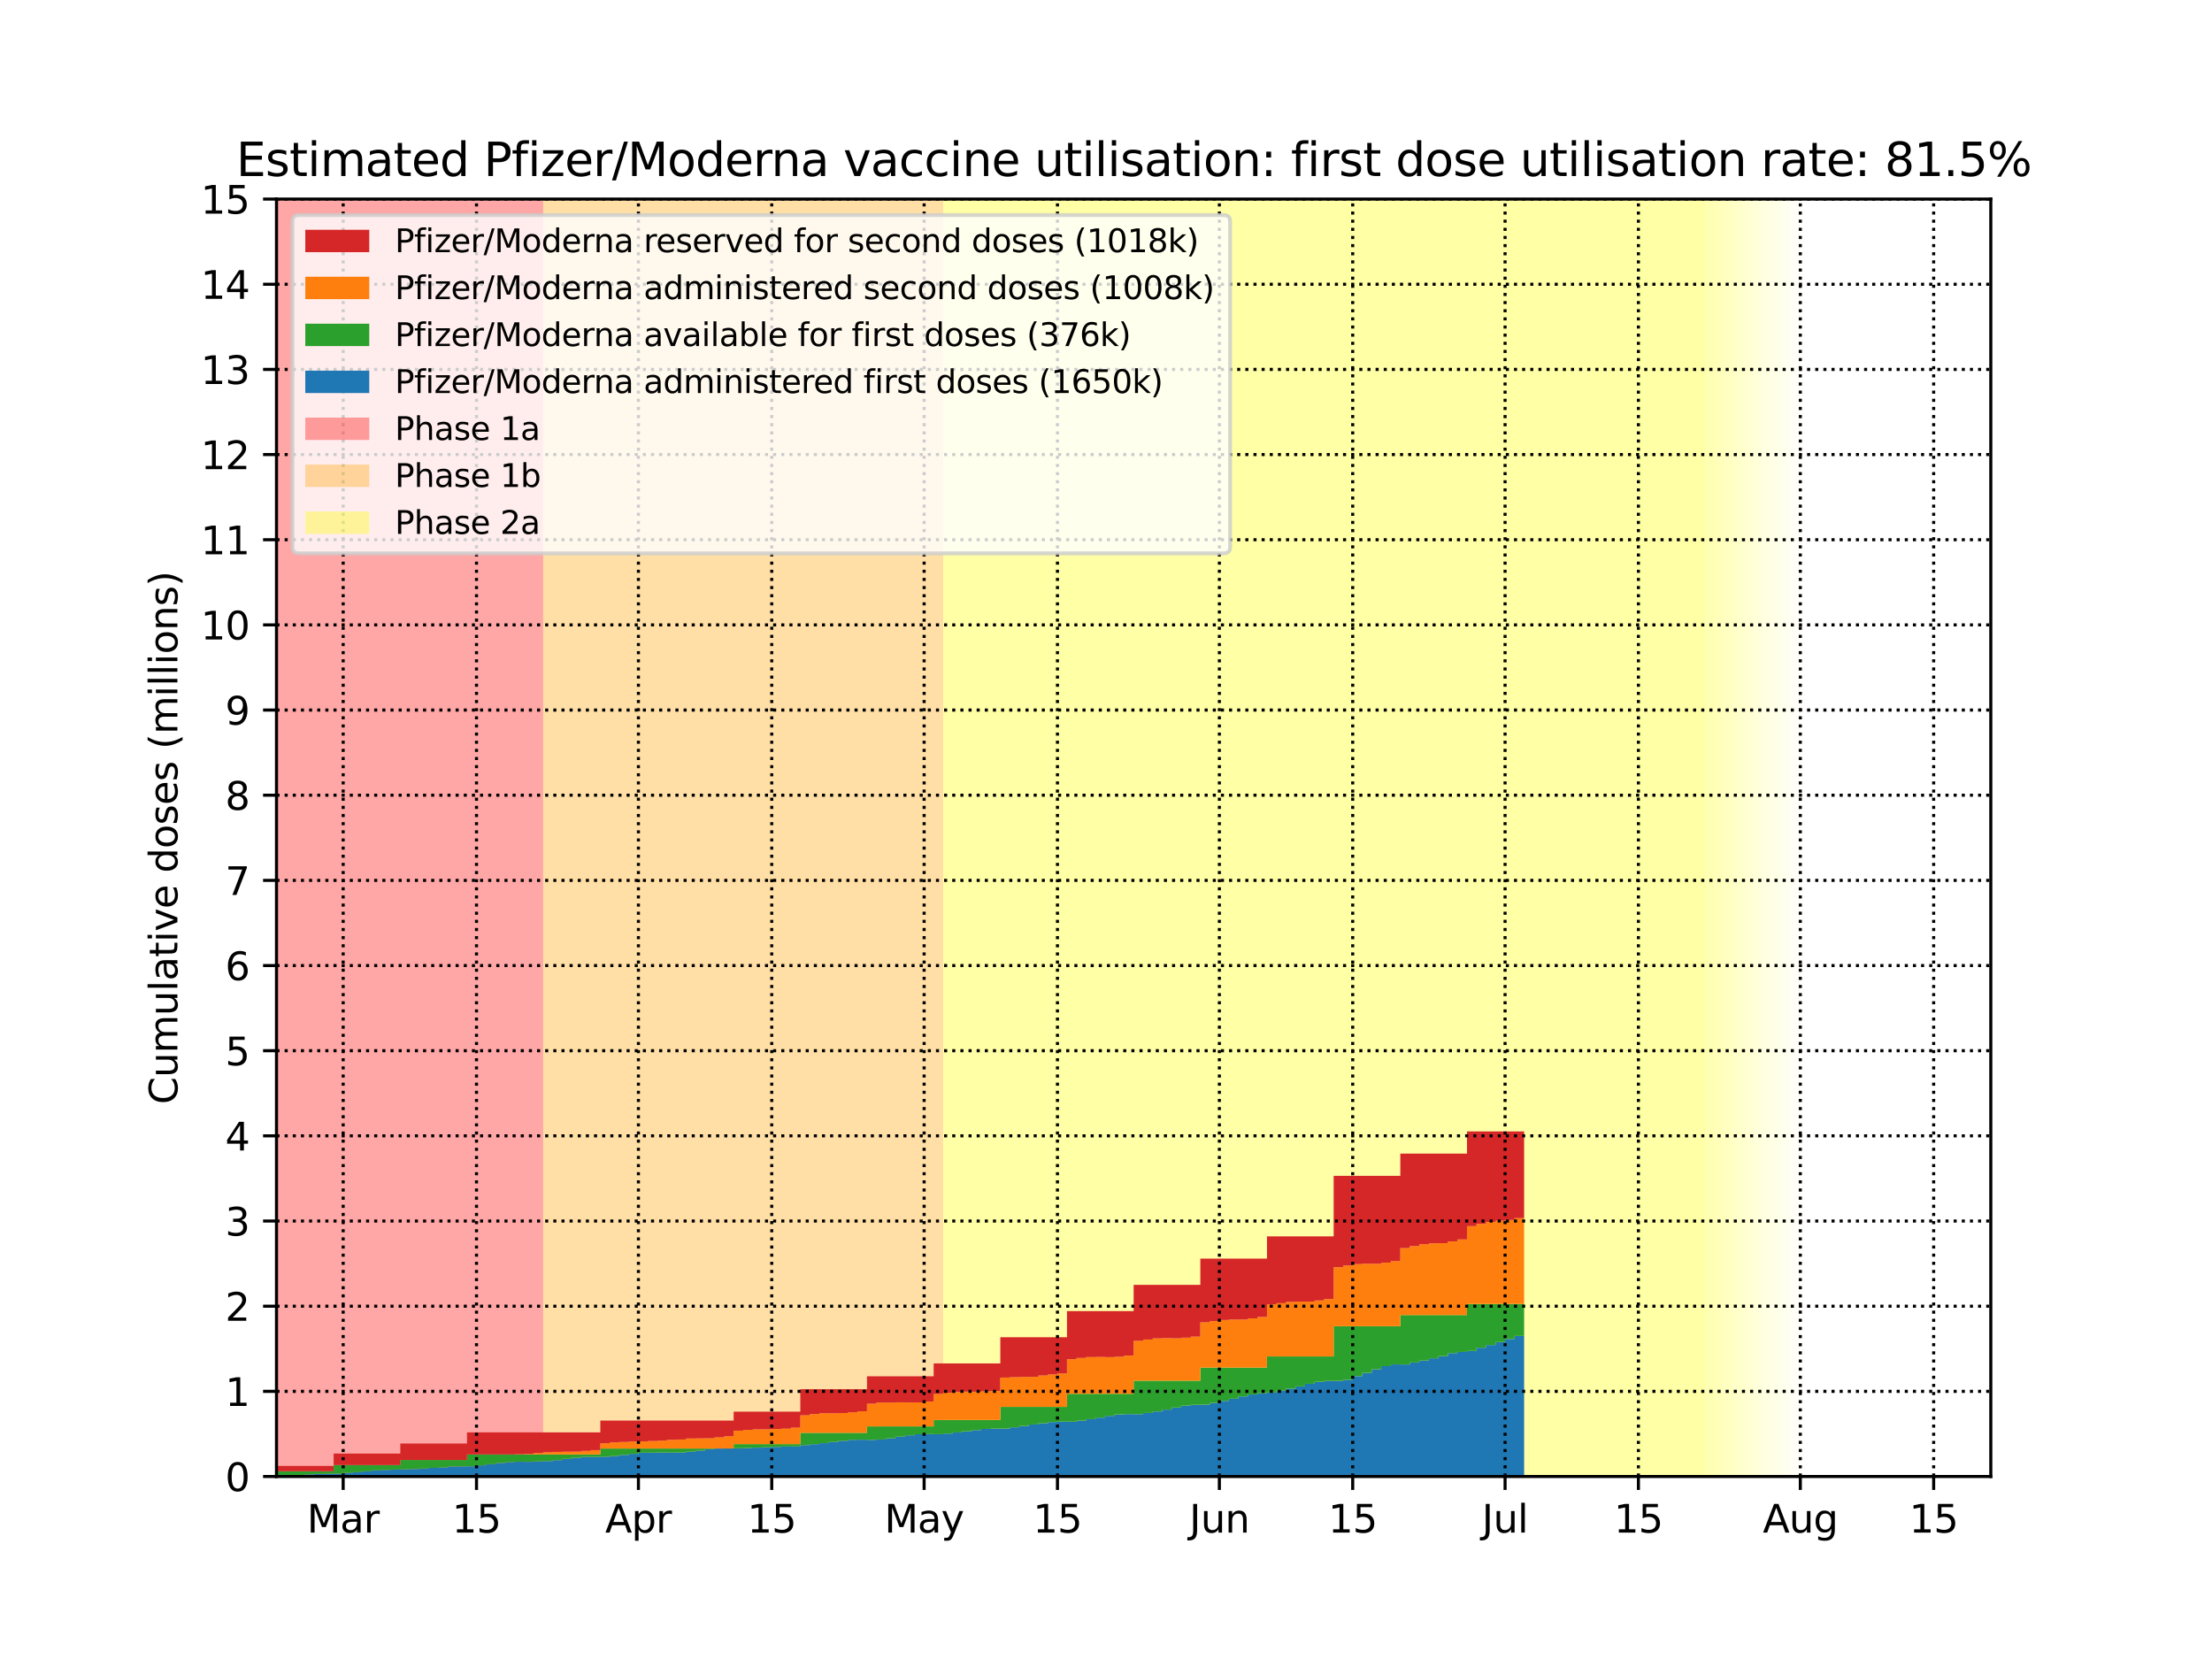 <?xml version="1.0" encoding="utf-8" standalone="no"?>
<!DOCTYPE svg PUBLIC "-//W3C//DTD SVG 1.1//EN"
  "http://www.w3.org/Graphics/SVG/1.1/DTD/svg11.dtd">
<svg height="432pt" version="1.1" viewBox="0 0 576 432" width="576pt" xmlns="http://www.w3.org/2000/svg" xmlns:xlink="http://www.w3.org/1999/xlink">
 <defs>
  <style type="text/css">*{stroke-linecap:butt;stroke-linejoin:round;}</style>
 </defs>
 <g id="figure_1">
  <g id="patch_1">
   <path d="M 0 432 
L 576 432 
L 576 0 
L 0 0 
z
" style="fill:#ffffff;"/>
  </g>
  <g id="axes_1">
   <g id="patch_2">
    <path d="M 72 384.48 
L 518.4 384.48 
L 518.4 51.84 
L 72 51.84 
z
" style="fill:#ffffff;"/>
   </g>
   <g id="PolyCollection_1">
    <defs>
     <path d="M 141.44 -47.52 
L 69.52 -47.52 
L 69.52 -380.16 
L 141.44 -380.16 
L 141.44 -380.16 
L 141.44 -47.52 
z
" id="m7e5f9527fa"/>
    </defs>
    <g clip-path="url(#pd4fbdb171e)">
     <use style="fill:#ff0000;fill-opacity:0.35;" x="0" xlink:href="#m7e5f9527fa" y="432"/>
    </g>
   </g>
   <g id="PolyCollection_2">
    <defs>
     <path d="M 245.6 -47.52 
L 141.44 -47.52 
L 141.44 -380.16 
L 245.6 -380.16 
L 245.6 -380.16 
L 245.6 -47.52 
z
" id="m6ce93d06fe"/>
    </defs>
    <g clip-path="url(#pd4fbdb171e)">
     <use style="fill:#ffa500;fill-opacity:0.35;" x="0" xlink:href="#m6ce93d06fe" y="432"/>
    </g>
   </g>
   <g id="PolyCollection_3">
    <defs>
     <path d="M 444 -47.52 
L 245.6 -47.52 
L 245.6 -380.16 
L 444 -380.16 
L 444 -380.16 
L 444 -47.52 
z
" id="mb07f79aed9"/>
    </defs>
    <g clip-path="url(#pd4fbdb171e)">
     <use style="fill:#ffff00;fill-opacity:0.35;" x="0" xlink:href="#mb07f79aed9" y="432"/>
    </g>
   </g>
   <g id="PolyCollection_4">
    <defs>
     <path d="M 446.48 -47.52 
L 444 -47.52 
L 444 -380.16 
L 446.48 -380.16 
L 446.48 -380.16 
L 446.48 -47.52 
z
" id="m0b1b6f04c8"/>
    </defs>
    <g clip-path="url(#pd4fbdb171e)">
     <use style="fill:#ffff00;fill-opacity:0.3;" x="0" xlink:href="#m0b1b6f04c8" y="432"/>
    </g>
   </g>
   <g id="PolyCollection_5">
    <defs>
     <path d="M 448.96 -47.52 
L 446.48 -47.52 
L 446.48 -380.16 
L 448.96 -380.16 
L 448.96 -380.16 
L 448.96 -47.52 
z
" id="m1ed2641870"/>
    </defs>
    <g clip-path="url(#pd4fbdb171e)">
     <use style="fill:#ffff00;fill-opacity:0.27;" x="0" xlink:href="#m1ed2641870" y="432"/>
    </g>
   </g>
   <g id="PolyCollection_6">
    <defs>
     <path d="M 451.44 -47.52 
L 448.96 -47.52 
L 448.96 -380.16 
L 451.44 -380.16 
L 451.44 -380.16 
L 451.44 -47.52 
z
" id="mf145c8ffd9"/>
    </defs>
    <g clip-path="url(#pd4fbdb171e)">
     <use style="fill:#ffff00;fill-opacity:0.24;" x="0" xlink:href="#mf145c8ffd9" y="432"/>
    </g>
   </g>
   <g id="PolyCollection_7">
    <defs>
     <path d="M 453.92 -47.52 
L 451.44 -47.52 
L 451.44 -380.16 
L 453.92 -380.16 
L 453.92 -380.16 
L 453.92 -47.52 
z
" id="m847abc7104"/>
    </defs>
    <g clip-path="url(#pd4fbdb171e)">
     <use style="fill:#ffff00;fill-opacity:0.21;" x="0" xlink:href="#m847abc7104" y="432"/>
    </g>
   </g>
   <g id="PolyCollection_8">
    <defs>
     <path d="M 456.4 -47.52 
L 453.92 -47.52 
L 453.92 -380.16 
L 456.4 -380.16 
L 456.4 -380.16 
L 456.4 -47.52 
z
" id="mab29fc3813"/>
    </defs>
    <g clip-path="url(#pd4fbdb171e)">
     <use style="fill:#ffff00;fill-opacity:0.18;" x="0" xlink:href="#mab29fc3813" y="432"/>
    </g>
   </g>
   <g id="PolyCollection_9">
    <defs>
     <path d="M 458.88 -47.52 
L 456.4 -47.52 
L 456.4 -380.16 
L 458.88 -380.16 
L 458.88 -380.16 
L 458.88 -47.52 
z
" id="m49fa698446"/>
    </defs>
    <g clip-path="url(#pd4fbdb171e)">
     <use style="fill:#ffff00;fill-opacity:0.15;" x="0" xlink:href="#m49fa698446" y="432"/>
    </g>
   </g>
   <g id="PolyCollection_10">
    <defs>
     <path d="M 461.36 -47.52 
L 458.88 -47.52 
L 458.88 -380.16 
L 461.36 -380.16 
L 461.36 -380.16 
L 461.36 -47.52 
z
" id="m62e5f22ee6"/>
    </defs>
    <g clip-path="url(#pd4fbdb171e)">
     <use style="fill:#ffff00;fill-opacity:0.12;" x="0" xlink:href="#m62e5f22ee6" y="432"/>
    </g>
   </g>
   <g id="PolyCollection_11">
    <defs>
     <path d="M 463.84 -47.52 
L 461.36 -47.52 
L 461.36 -380.16 
L 463.84 -380.16 
L 463.84 -380.16 
L 463.84 -47.52 
z
" id="m4cc6fb0312"/>
    </defs>
    <g clip-path="url(#pd4fbdb171e)">
     <use style="fill:#ffff00;fill-opacity:0.09;" x="0" xlink:href="#m4cc6fb0312" y="432"/>
    </g>
   </g>
   <g id="PolyCollection_12">
    <defs>
     <path d="M 466.32 -47.52 
L 463.84 -47.52 
L 463.84 -380.16 
L 466.32 -380.16 
L 466.32 -380.16 
L 466.32 -47.52 
z
" id="m5fcfd20d0f"/>
    </defs>
    <g clip-path="url(#pd4fbdb171e)">
     <use style="fill:#ffff00;fill-opacity:0.06;" x="0" xlink:href="#m5fcfd20d0f" y="432"/>
    </g>
   </g>
   <g id="PolyCollection_13">
    <defs>
     <path d="M 468.8 -47.52 
L 466.32 -47.52 
L 466.32 -380.16 
L 468.8 -380.16 
L 468.8 -380.16 
L 468.8 -47.52 
z
" id="mfac0d9942a"/>
    </defs>
    <g clip-path="url(#pd4fbdb171e)">
     <use style="fill:#ffff00;fill-opacity:0.03;" x="0" xlink:href="#mfac0d9942a" y="432"/>
    </g>
   </g>
   <g id="PolyCollection_14">
    <defs>
     <path d="M 72 -47.52 
L 72 -47.52 
L 72 -47.52 
L 74.48 -47.52 
L 74.48 -47.52 
L 76.96 -47.52 
L 76.96 -47.52 
L 79.44 -47.52 
L 79.44 -47.52 
L 81.92 -47.52 
L 81.92 -47.52 
L 84.4 -47.52 
L 84.4 -47.52 
L 86.88 -47.52 
L 86.88 -47.52 
L 89.36 -47.52 
L 89.36 -47.52 
L 91.84 -47.52 
L 91.84 -47.52 
L 94.32 -47.52 
L 94.32 -47.52 
L 96.8 -47.52 
L 96.8 -47.52 
L 99.28 -47.52 
L 99.28 -47.52 
L 101.76 -47.52 
L 101.76 -47.52 
L 104.24 -47.52 
L 104.24 -47.52 
L 106.72 -47.52 
L 106.72 -47.52 
L 109.2 -47.52 
L 109.2 -47.52 
L 111.68 -47.52 
L 111.68 -47.52 
L 114.16 -47.52 
L 114.16 -47.52 
L 116.64 -47.52 
L 116.64 -47.52 
L 119.12 -47.52 
L 119.12 -47.52 
L 121.6 -47.52 
L 121.6 -47.52 
L 124.08 -47.52 
L 124.08 -47.52 
L 126.56 -47.52 
L 126.56 -47.52 
L 129.04 -47.52 
L 129.04 -47.52 
L 131.52 -47.52 
L 131.52 -47.52 
L 134 -47.52 
L 134 -47.52 
L 136.48 -47.52 
L 136.48 -47.52 
L 138.96 -47.52 
L 138.96 -47.52 
L 141.44 -47.52 
L 141.44 -47.52 
L 143.92 -47.52 
L 143.92 -47.52 
L 146.4 -47.52 
L 146.4 -47.52 
L 148.88 -47.52 
L 148.88 -47.52 
L 151.36 -47.52 
L 151.36 -47.52 
L 153.84 -47.52 
L 153.84 -47.52 
L 156.32 -47.52 
L 156.32 -47.52 
L 158.8 -47.52 
L 158.8 -47.52 
L 161.28 -47.52 
L 161.28 -47.52 
L 163.76 -47.52 
L 163.76 -47.52 
L 166.24 -47.52 
L 166.24 -47.52 
L 168.72 -47.52 
L 168.72 -47.52 
L 171.2 -47.52 
L 171.2 -47.52 
L 173.68 -47.52 
L 173.68 -47.52 
L 176.16 -47.52 
L 176.16 -47.52 
L 178.64 -47.52 
L 178.64 -47.52 
L 181.12 -47.52 
L 181.12 -47.52 
L 183.6 -47.52 
L 183.6 -47.52 
L 186.08 -47.52 
L 186.08 -47.52 
L 188.56 -47.52 
L 188.56 -47.52 
L 191.04 -47.52 
L 191.04 -47.52 
L 193.52 -47.52 
L 193.52 -47.52 
L 196 -47.52 
L 196 -47.52 
L 198.48 -47.52 
L 198.48 -47.52 
L 200.96 -47.52 
L 200.96 -47.52 
L 203.44 -47.52 
L 203.44 -47.52 
L 205.92 -47.52 
L 205.92 -47.52 
L 208.4 -47.52 
L 208.4 -47.52 
L 210.88 -47.52 
L 210.88 -47.52 
L 213.36 -47.52 
L 213.36 -47.52 
L 215.84 -47.52 
L 215.84 -47.52 
L 218.32 -47.52 
L 218.32 -47.52 
L 220.8 -47.52 
L 220.8 -47.52 
L 223.28 -47.52 
L 223.28 -47.52 
L 225.76 -47.52 
L 225.76 -47.52 
L 228.24 -47.52 
L 228.24 -47.52 
L 230.72 -47.52 
L 230.72 -47.52 
L 233.2 -47.52 
L 233.2 -47.52 
L 235.68 -47.52 
L 235.68 -47.52 
L 238.16 -47.52 
L 238.16 -47.52 
L 240.64 -47.52 
L 240.64 -47.52 
L 243.12 -47.52 
L 243.12 -47.52 
L 245.6 -47.52 
L 245.6 -47.52 
L 248.08 -47.52 
L 248.08 -47.52 
L 250.56 -47.52 
L 250.56 -47.52 
L 253.04 -47.52 
L 253.04 -47.52 
L 255.52 -47.52 
L 255.52 -47.52 
L 258 -47.52 
L 258 -47.52 
L 260.48 -47.52 
L 260.48 -47.52 
L 262.96 -47.52 
L 262.96 -47.52 
L 265.44 -47.52 
L 265.44 -47.52 
L 267.92 -47.52 
L 267.92 -47.52 
L 270.4 -47.52 
L 270.4 -47.52 
L 272.88 -47.52 
L 272.88 -47.52 
L 275.36 -47.52 
L 275.36 -47.52 
L 277.84 -47.52 
L 277.84 -47.52 
L 280.32 -47.52 
L 280.32 -47.52 
L 282.8 -47.52 
L 282.8 -47.52 
L 285.28 -47.52 
L 285.28 -47.52 
L 287.76 -47.52 
L 287.76 -47.52 
L 290.24 -47.52 
L 290.24 -47.52 
L 292.72 -47.52 
L 292.72 -47.52 
L 295.2 -47.52 
L 295.2 -47.52 
L 297.68 -47.52 
L 297.68 -47.52 
L 300.16 -47.52 
L 300.16 -47.52 
L 302.64 -47.52 
L 302.64 -47.52 
L 305.12 -47.52 
L 305.12 -47.52 
L 307.6 -47.52 
L 307.6 -47.52 
L 310.08 -47.52 
L 310.08 -47.52 
L 312.56 -47.52 
L 312.56 -47.52 
L 315.04 -47.52 
L 315.04 -47.52 
L 317.52 -47.52 
L 317.52 -47.52 
L 320 -47.52 
L 320 -47.52 
L 322.48 -47.52 
L 322.48 -47.52 
L 324.96 -47.52 
L 324.96 -47.52 
L 327.44 -47.52 
L 327.44 -47.52 
L 329.92 -47.52 
L 329.92 -47.52 
L 332.4 -47.52 
L 332.4 -47.52 
L 334.88 -47.52 
L 334.88 -47.52 
L 337.36 -47.52 
L 337.36 -47.52 
L 339.84 -47.52 
L 339.84 -47.52 
L 342.32 -47.52 
L 342.32 -47.52 
L 344.8 -47.52 
L 344.8 -47.52 
L 347.28 -47.52 
L 347.28 -47.52 
L 349.76 -47.52 
L 349.76 -47.52 
L 352.24 -47.52 
L 352.24 -47.52 
L 354.72 -47.52 
L 354.72 -47.52 
L 357.2 -47.52 
L 357.2 -47.52 
L 359.68 -47.52 
L 359.68 -47.52 
L 362.16 -47.52 
L 362.16 -47.52 
L 364.64 -47.52 
L 364.64 -47.52 
L 367.12 -47.52 
L 367.12 -47.52 
L 369.6 -47.52 
L 369.6 -47.52 
L 372.08 -47.52 
L 372.08 -47.52 
L 374.56 -47.52 
L 374.56 -47.52 
L 377.04 -47.52 
L 377.04 -47.52 
L 379.52 -47.52 
L 379.52 -47.52 
L 382 -47.52 
L 382 -47.52 
L 384.48 -47.52 
L 384.48 -47.52 
L 386.96 -47.52 
L 386.96 -47.52 
L 389.44 -47.52 
L 389.44 -47.52 
L 391.92 -47.52 
L 391.92 -47.52 
L 394.4 -47.52 
L 394.4 -47.52 
L 396.88 -47.52 
L 396.88 -84.119 
L 396.88 -84.119 
L 394.4 -84.119 
L 394.4 -83.328 
L 391.92 -83.328 
L 391.92 -82.53 
L 389.44 -82.53 
L 389.44 -81.757 
L 386.96 -81.757 
L 386.96 -81.058 
L 384.48 -81.058 
L 384.48 -80.219 
L 382 -80.219 
L 382 -79.957 
L 379.52 -79.957 
L 379.52 -79.663 
L 377.04 -79.663 
L 377.04 -78.875 
L 374.56 -78.875 
L 374.56 -78.299 
L 372.08 -78.299 
L 372.08 -77.722 
L 369.6 -77.722 
L 369.6 -77.222 
L 367.12 -77.222 
L 367.12 -76.689 
L 364.64 -76.689 
L 364.64 -76.714 
L 362.16 -76.714 
L 362.16 -76.267 
L 359.68 -76.267 
L 359.68 -75.462 
L 357.2 -75.462 
L 357.2 -74.504 
L 354.72 -74.504 
L 354.72 -73.654 
L 352.24 -73.654 
L 352.24 -72.714 
L 349.76 -72.714 
L 349.76 -72.437 
L 347.28 -72.437 
L 347.28 -72.401 
L 344.8 -72.401 
L 344.8 -72.198 
L 342.32 -72.198 
L 342.32 -71.673 
L 339.84 -71.673 
L 339.84 -70.997 
L 337.36 -70.997 
L 337.36 -70.407 
L 334.88 -70.407 
L 334.88 -69.868 
L 332.4 -69.868 
L 332.4 -69.384 
L 329.92 -69.384 
L 329.92 -69.194 
L 327.44 -69.194 
L 327.44 -68.879 
L 324.96 -68.879 
L 324.96 -68.38 
L 322.48 -68.38 
L 322.48 -67.775 
L 320 -67.775 
L 320 -67.216 
L 317.52 -67.216 
L 317.52 -66.688 
L 315.04 -66.688 
L 315.04 -66.249 
L 312.56 -66.249 
L 312.56 -66.185 
L 310.08 -66.185 
L 310.08 -65.98 
L 307.6 -65.98 
L 307.6 -65.485 
L 305.12 -65.485 
L 305.12 -64.937 
L 302.64 -64.937 
L 302.64 -64.463 
L 300.16 -64.463 
L 300.16 -64.063 
L 297.68 -64.063 
L 297.68 -63.756 
L 295.2 -63.756 
L 295.2 -63.781 
L 292.72 -63.781 
L 292.72 -63.679 
L 290.24 -63.679 
L 290.24 -63.307 
L 287.76 -63.307 
L 287.76 -62.857 
L 285.28 -62.857 
L 285.28 -62.46 
L 282.8 -62.46 
L 282.8 -62.091 
L 280.32 -62.091 
L 280.32 -61.791 
L 277.84 -61.791 
L 277.84 -61.806 
L 275.36 -61.806 
L 275.36 -61.707 
L 272.88 -61.707 
L 272.88 -61.388 
L 270.4 -61.388 
L 270.4 -61.068 
L 267.92 -61.068 
L 267.92 -60.681 
L 265.44 -60.681 
L 265.44 -60.335 
L 262.96 -60.335 
L 262.96 -60.009 
L 260.48 -60.009 
L 260.48 -59.989 
L 258 -59.989 
L 258 -59.898 
L 255.52 -59.898 
L 255.52 -59.618 
L 253.04 -59.618 
L 253.04 -59.292 
L 250.56 -59.292 
L 250.56 -58.993 
L 248.08 -58.993 
L 248.08 -58.711 
L 245.6 -58.711 
L 245.6 -58.543 
L 243.12 -58.543 
L 243.12 -58.572 
L 240.64 -58.572 
L 240.64 -58.523 
L 238.16 -58.523 
L 238.16 -58.242 
L 235.68 -58.242 
L 235.68 -57.886 
L 233.2 -57.886 
L 233.2 -57.467 
L 230.72 -57.467 
L 230.72 -57.155 
L 228.24 -57.155 
L 228.24 -57.063 
L 225.76 -57.063 
L 225.76 -57.111 
L 223.28 -57.111 
L 223.28 -57.075 
L 220.8 -57.075 
L 220.8 -56.838 
L 218.32 -56.838 
L 218.32 -56.524 
L 215.84 -56.524 
L 215.84 -56.202 
L 213.36 -56.202 
L 213.36 -55.945 
L 210.88 -55.945 
L 210.88 -55.694 
L 208.4 -55.694 
L 208.4 -55.336 
L 205.92 -55.336 
L 205.92 -55.319 
L 203.44 -55.319 
L 203.44 -55.238 
L 200.96 -55.238 
L 200.96 -55.145 
L 198.48 -55.145 
L 198.48 -55.04 
L 196 -55.04 
L 196 -54.951 
L 193.52 -54.951 
L 193.52 -54.874 
L 191.04 -54.874 
L 191.04 -54.877 
L 188.56 -54.877 
L 188.56 -54.818 
L 186.08 -54.818 
L 186.08 -54.614 
L 183.6 -54.614 
L 183.6 -54.29 
L 181.12 -54.29 
L 181.12 -53.989 
L 178.64 -53.989 
L 178.64 -53.77 
L 176.16 -53.77 
L 176.16 -53.746 
L 173.68 -53.746 
L 173.68 -53.776 
L 171.2 -53.776 
L 171.2 -53.738 
L 168.72 -53.738 
L 168.72 -53.734 
L 166.24 -53.734 
L 166.24 -53.423 
L 163.76 -53.423 
L 163.76 -53.141 
L 161.28 -53.141 
L 161.28 -52.867 
L 158.8 -52.867 
L 158.8 -52.686 
L 156.32 -52.686 
L 156.32 -52.604 
L 153.84 -52.604 
L 153.84 -52.627 
L 151.36 -52.627 
L 151.36 -52.401 
L 148.88 -52.401 
L 148.88 -52.103 
L 146.4 -52.103 
L 146.4 -51.798 
L 143.92 -51.798 
L 143.92 -51.543 
L 141.44 -51.543 
L 141.44 -51.437 
L 138.96 -51.437 
L 138.96 -51.35 
L 136.48 -51.35 
L 136.48 -51.362 
L 134 -51.362 
L 134 -51.222 
L 131.52 -51.222 
L 131.52 -51.022 
L 129.04 -51.022 
L 129.04 -50.715 
L 126.56 -50.715 
L 126.56 -50.426 
L 124.08 -50.426 
L 124.08 -50.185 
L 121.6 -50.185 
L 121.6 -50.155 
L 119.12 -50.155 
L 119.12 -50.122 
L 116.64 -50.122 
L 116.64 -49.874 
L 114.16 -49.874 
L 114.16 -49.771 
L 111.68 -49.771 
L 111.68 -49.578 
L 109.2 -49.578 
L 109.2 -49.463 
L 106.72 -49.463 
L 106.72 -49.375 
L 104.24 -49.375 
L 104.24 -49.324 
L 101.76 -49.324 
L 101.76 -49.226 
L 99.28 -49.226 
L 99.28 -49.114 
L 96.8 -49.114 
L 96.8 -48.873 
L 94.32 -48.873 
L 94.32 -48.647 
L 91.84 -48.647 
L 91.84 -48.449 
L 89.36 -48.449 
L 89.36 -48.267 
L 86.88 -48.267 
L 86.88 -48.227 
L 84.4 -48.227 
L 84.4 -48.185 
L 81.92 -48.185 
L 81.92 -48.074 
L 79.44 -48.074 
L 79.44 -47.908 
L 76.96 -47.908 
L 76.96 -47.673 
L 74.48 -47.673 
L 74.48 -47.584 
L 72 -47.584 
L 72 -47.52 
z
" id="m8be805ee22"/>
    </defs>
    <g clip-path="url(#pd4fbdb171e)">
     <use style="fill:#1f77b4;" x="0" xlink:href="#m8be805ee22" y="432"/>
    </g>
   </g>
   <g id="PolyCollection_15">
    <defs>
     <path d="M 72 -48.898 
L 72 -47.52 
L 72 -47.584 
L 74.48 -47.584 
L 74.48 -47.673 
L 76.96 -47.673 
L 76.96 -47.908 
L 79.44 -47.908 
L 79.44 -48.074 
L 81.92 -48.074 
L 81.92 -48.185 
L 84.4 -48.185 
L 84.4 -48.227 
L 86.88 -48.227 
L 86.88 -48.267 
L 89.36 -48.267 
L 89.36 -48.449 
L 91.84 -48.449 
L 91.84 -48.647 
L 94.32 -48.647 
L 94.32 -48.873 
L 96.8 -48.873 
L 96.8 -49.114 
L 99.28 -49.114 
L 99.28 -49.226 
L 101.76 -49.226 
L 101.76 -49.324 
L 104.24 -49.324 
L 104.24 -49.375 
L 106.72 -49.375 
L 106.72 -49.463 
L 109.2 -49.463 
L 109.2 -49.578 
L 111.68 -49.578 
L 111.68 -49.771 
L 114.16 -49.771 
L 114.16 -49.874 
L 116.64 -49.874 
L 116.64 -50.122 
L 119.12 -50.122 
L 119.12 -50.155 
L 121.6 -50.155 
L 121.6 -50.185 
L 124.08 -50.185 
L 124.08 -50.426 
L 126.56 -50.426 
L 126.56 -50.715 
L 129.04 -50.715 
L 129.04 -51.022 
L 131.52 -51.022 
L 131.52 -51.222 
L 134 -51.222 
L 134 -51.362 
L 136.48 -51.362 
L 136.48 -51.35 
L 138.96 -51.35 
L 138.96 -51.437 
L 141.44 -51.437 
L 141.44 -51.543 
L 143.92 -51.543 
L 143.92 -51.798 
L 146.4 -51.798 
L 146.4 -52.103 
L 148.88 -52.103 
L 148.88 -52.401 
L 151.36 -52.401 
L 151.36 -52.627 
L 153.84 -52.627 
L 153.84 -52.604 
L 156.32 -52.604 
L 156.32 -52.686 
L 158.8 -52.686 
L 158.8 -52.867 
L 161.28 -52.867 
L 161.28 -53.141 
L 163.76 -53.141 
L 163.76 -53.423 
L 166.24 -53.423 
L 166.24 -53.734 
L 168.72 -53.734 
L 168.72 -53.738 
L 171.2 -53.738 
L 171.2 -53.776 
L 173.68 -53.776 
L 173.68 -53.746 
L 176.16 -53.746 
L 176.16 -53.77 
L 178.64 -53.77 
L 178.64 -53.989 
L 181.12 -53.989 
L 181.12 -54.29 
L 183.6 -54.29 
L 183.6 -54.614 
L 186.08 -54.614 
L 186.08 -54.818 
L 188.56 -54.818 
L 188.56 -54.877 
L 191.04 -54.877 
L 191.04 -54.874 
L 193.52 -54.874 
L 193.52 -54.951 
L 196 -54.951 
L 196 -55.04 
L 198.48 -55.04 
L 198.48 -55.145 
L 200.96 -55.145 
L 200.96 -55.238 
L 203.44 -55.238 
L 203.44 -55.319 
L 205.92 -55.319 
L 205.92 -55.336 
L 208.4 -55.336 
L 208.4 -55.694 
L 210.88 -55.694 
L 210.88 -55.945 
L 213.36 -55.945 
L 213.36 -56.202 
L 215.84 -56.202 
L 215.84 -56.524 
L 218.32 -56.524 
L 218.32 -56.838 
L 220.8 -56.838 
L 220.8 -57.075 
L 223.28 -57.075 
L 223.28 -57.111 
L 225.76 -57.111 
L 225.76 -57.063 
L 228.24 -57.063 
L 228.24 -57.155 
L 230.72 -57.155 
L 230.72 -57.467 
L 233.2 -57.467 
L 233.2 -57.886 
L 235.68 -57.886 
L 235.68 -58.242 
L 238.16 -58.242 
L 238.16 -58.523 
L 240.64 -58.523 
L 240.64 -58.572 
L 243.12 -58.572 
L 243.12 -58.543 
L 245.6 -58.543 
L 245.6 -58.711 
L 248.08 -58.711 
L 248.08 -58.993 
L 250.56 -58.993 
L 250.56 -59.292 
L 253.04 -59.292 
L 253.04 -59.618 
L 255.52 -59.618 
L 255.52 -59.898 
L 258 -59.898 
L 258 -59.989 
L 260.48 -59.989 
L 260.48 -60.009 
L 262.96 -60.009 
L 262.96 -60.335 
L 265.44 -60.335 
L 265.44 -60.681 
L 267.92 -60.681 
L 267.92 -61.068 
L 270.4 -61.068 
L 270.4 -61.388 
L 272.88 -61.388 
L 272.88 -61.707 
L 275.36 -61.707 
L 275.36 -61.806 
L 277.84 -61.806 
L 277.84 -61.791 
L 280.32 -61.791 
L 280.32 -62.091 
L 282.8 -62.091 
L 282.8 -62.46 
L 285.28 -62.46 
L 285.28 -62.857 
L 287.76 -62.857 
L 287.76 -63.307 
L 290.24 -63.307 
L 290.24 -63.679 
L 292.72 -63.679 
L 292.72 -63.781 
L 295.2 -63.781 
L 295.2 -63.756 
L 297.68 -63.756 
L 297.68 -64.063 
L 300.16 -64.063 
L 300.16 -64.463 
L 302.64 -64.463 
L 302.64 -64.937 
L 305.12 -64.937 
L 305.12 -65.485 
L 307.6 -65.485 
L 307.6 -65.98 
L 310.08 -65.98 
L 310.08 -66.185 
L 312.56 -66.185 
L 312.56 -66.249 
L 315.04 -66.249 
L 315.04 -66.688 
L 317.52 -66.688 
L 317.52 -67.216 
L 320 -67.216 
L 320 -67.775 
L 322.48 -67.775 
L 322.48 -68.38 
L 324.96 -68.38 
L 324.96 -68.879 
L 327.44 -68.879 
L 327.44 -69.194 
L 329.92 -69.194 
L 329.92 -69.384 
L 332.4 -69.384 
L 332.4 -69.868 
L 334.88 -69.868 
L 334.88 -70.407 
L 337.36 -70.407 
L 337.36 -70.997 
L 339.84 -70.997 
L 339.84 -71.673 
L 342.32 -71.673 
L 342.32 -72.198 
L 344.8 -72.198 
L 344.8 -72.401 
L 347.28 -72.401 
L 347.28 -72.437 
L 349.76 -72.437 
L 349.76 -72.714 
L 352.24 -72.714 
L 352.24 -73.654 
L 354.72 -73.654 
L 354.72 -74.504 
L 357.2 -74.504 
L 357.2 -75.462 
L 359.68 -75.462 
L 359.68 -76.267 
L 362.16 -76.267 
L 362.16 -76.714 
L 364.64 -76.714 
L 364.64 -76.689 
L 367.12 -76.689 
L 367.12 -77.222 
L 369.6 -77.222 
L 369.6 -77.722 
L 372.08 -77.722 
L 372.08 -78.299 
L 374.56 -78.299 
L 374.56 -78.875 
L 377.04 -78.875 
L 377.04 -79.663 
L 379.52 -79.663 
L 379.52 -79.957 
L 382 -79.957 
L 382 -80.219 
L 384.48 -80.219 
L 384.48 -81.058 
L 386.96 -81.058 
L 386.96 -81.757 
L 389.44 -81.757 
L 389.44 -82.53 
L 391.92 -82.53 
L 391.92 -83.328 
L 394.4 -83.328 
L 394.4 -84.119 
L 396.88 -84.119 
L 396.88 -92.454 
L 396.88 -92.454 
L 394.4 -92.454 
L 394.4 -92.454 
L 391.92 -92.454 
L 391.92 -92.454 
L 389.44 -92.454 
L 389.44 -92.454 
L 386.96 -92.454 
L 386.96 -92.454 
L 384.48 -92.454 
L 384.48 -92.454 
L 382 -92.454 
L 382 -89.559 
L 379.52 -89.559 
L 379.52 -89.559 
L 377.04 -89.559 
L 377.04 -89.559 
L 374.56 -89.559 
L 374.56 -89.559 
L 372.08 -89.559 
L 372.08 -89.559 
L 369.6 -89.559 
L 369.6 -89.559 
L 367.12 -89.559 
L 367.12 -89.559 
L 364.64 -89.559 
L 364.64 -86.664 
L 362.16 -86.664 
L 362.16 -86.664 
L 359.68 -86.664 
L 359.68 -86.664 
L 357.2 -86.664 
L 357.2 -86.664 
L 354.72 -86.664 
L 354.72 -86.664 
L 352.24 -86.664 
L 352.24 -86.664 
L 349.76 -86.664 
L 349.76 -86.664 
L 347.28 -86.664 
L 347.28 -78.787 
L 344.8 -78.787 
L 344.8 -78.787 
L 342.32 -78.787 
L 342.32 -78.787 
L 339.84 -78.787 
L 339.84 -78.787 
L 337.36 -78.787 
L 337.36 -78.787 
L 334.88 -78.787 
L 334.88 -78.787 
L 332.4 -78.787 
L 332.4 -78.787 
L 329.92 -78.787 
L 329.92 -75.892 
L 327.44 -75.892 
L 327.44 -75.892 
L 324.96 -75.892 
L 324.96 -75.892 
L 322.48 -75.892 
L 322.48 -75.892 
L 320 -75.892 
L 320 -75.892 
L 317.52 -75.892 
L 317.52 -75.892 
L 315.04 -75.892 
L 315.04 -75.892 
L 312.56 -75.892 
L 312.56 -72.474 
L 310.08 -72.474 
L 310.08 -72.474 
L 307.6 -72.474 
L 307.6 -72.474 
L 305.12 -72.474 
L 305.12 -72.474 
L 302.64 -72.474 
L 302.64 -72.474 
L 300.16 -72.474 
L 300.16 -72.474 
L 297.68 -72.474 
L 297.68 -72.474 
L 295.2 -72.474 
L 295.2 -69.058 
L 292.72 -69.058 
L 292.72 -69.058 
L 290.24 -69.058 
L 290.24 -69.058 
L 287.76 -69.058 
L 287.76 -69.058 
L 285.28 -69.058 
L 285.28 -69.058 
L 282.8 -69.058 
L 282.8 -69.058 
L 280.32 -69.058 
L 280.32 -69.058 
L 277.84 -69.058 
L 277.84 -65.653 
L 275.36 -65.653 
L 275.36 -65.653 
L 272.88 -65.653 
L 272.88 -65.653 
L 270.4 -65.653 
L 270.4 -65.653 
L 267.92 -65.653 
L 267.92 -65.653 
L 265.44 -65.653 
L 265.44 -65.653 
L 262.96 -65.653 
L 262.96 -65.653 
L 260.48 -65.653 
L 260.48 -62.248 
L 258 -62.248 
L 258 -62.248 
L 255.52 -62.248 
L 255.52 -62.248 
L 253.04 -62.248 
L 253.04 -62.248 
L 250.56 -62.248 
L 250.56 -62.248 
L 248.08 -62.248 
L 248.08 -62.248 
L 245.6 -62.248 
L 245.6 -62.248 
L 243.12 -62.248 
L 243.12 -60.569 
L 240.64 -60.569 
L 240.64 -60.569 
L 238.16 -60.569 
L 238.16 -60.569 
L 235.68 -60.569 
L 235.68 -60.569 
L 233.2 -60.569 
L 233.2 -60.569 
L 230.72 -60.569 
L 230.72 -60.569 
L 228.24 -60.569 
L 228.24 -60.569 
L 225.76 -60.569 
L 225.76 -58.891 
L 223.28 -58.891 
L 223.28 -58.891 
L 220.8 -58.891 
L 220.8 -58.891 
L 218.32 -58.891 
L 218.32 -58.891 
L 215.84 -58.891 
L 215.84 -58.891 
L 213.36 -58.891 
L 213.36 -58.891 
L 210.88 -58.891 
L 210.88 -58.891 
L 208.4 -58.891 
L 208.4 -55.961 
L 205.92 -55.961 
L 205.92 -55.961 
L 203.44 -55.961 
L 203.44 -55.961 
L 200.96 -55.961 
L 200.96 -55.961 
L 198.48 -55.961 
L 198.48 -55.961 
L 196 -55.961 
L 196 -55.961 
L 193.52 -55.961 
L 193.52 -55.961 
L 191.04 -55.961 
L 191.04 -54.806 
L 188.56 -54.806 
L 188.56 -54.806 
L 186.08 -54.806 
L 186.08 -54.806 
L 183.6 -54.806 
L 183.6 -54.806 
L 181.12 -54.806 
L 181.12 -54.806 
L 178.64 -54.806 
L 178.64 -54.806 
L 176.16 -54.806 
L 176.16 -54.806 
L 173.68 -54.806 
L 173.68 -54.806 
L 171.2 -54.806 
L 171.2 -54.806 
L 168.72 -54.806 
L 168.72 -54.806 
L 166.24 -54.806 
L 166.24 -54.806 
L 163.76 -54.806 
L 163.76 -54.806 
L 161.28 -54.806 
L 161.28 -54.806 
L 158.8 -54.806 
L 158.8 -54.806 
L 156.32 -54.806 
L 156.32 -53.264 
L 153.84 -53.264 
L 153.84 -53.264 
L 151.36 -53.264 
L 151.36 -53.264 
L 148.88 -53.264 
L 148.88 -53.264 
L 146.4 -53.264 
L 146.4 -53.264 
L 143.92 -53.264 
L 143.92 -53.264 
L 141.44 -53.264 
L 141.44 -53.264 
L 138.96 -53.264 
L 138.96 -53.264 
L 136.48 -53.264 
L 136.48 -53.264 
L 134 -53.264 
L 134 -53.264 
L 131.52 -53.264 
L 131.52 -53.264 
L 129.04 -53.264 
L 129.04 -53.264 
L 126.56 -53.264 
L 126.56 -53.264 
L 124.08 -53.264 
L 124.08 -53.264 
L 121.6 -53.264 
L 121.6 -51.818 
L 119.12 -51.818 
L 119.12 -51.818 
L 116.64 -51.818 
L 116.64 -51.818 
L 114.16 -51.818 
L 114.16 -51.818 
L 111.68 -51.818 
L 111.68 -51.818 
L 109.2 -51.818 
L 109.2 -51.818 
L 106.72 -51.818 
L 106.72 -51.818 
L 104.24 -51.818 
L 104.24 -50.508 
L 101.76 -50.508 
L 101.76 -50.508 
L 99.28 -50.508 
L 99.28 -50.508 
L 96.8 -50.508 
L 96.8 -50.508 
L 94.32 -50.508 
L 94.32 -50.508 
L 91.84 -50.508 
L 91.84 -50.508 
L 89.36 -50.508 
L 89.36 -50.508 
L 86.88 -50.508 
L 86.88 -48.898 
L 84.4 -48.898 
L 84.4 -48.898 
L 81.92 -48.898 
L 81.92 -48.898 
L 79.44 -48.898 
L 79.44 -48.898 
L 76.96 -48.898 
L 76.96 -48.898 
L 74.48 -48.898 
L 74.48 -48.898 
L 72 -48.898 
L 72 -48.898 
z
" id="m1205cac609"/>
    </defs>
    <g clip-path="url(#pd4fbdb171e)">
     <use style="fill:#2ca02c;" x="0" xlink:href="#m1205cac609" y="432"/>
    </g>
   </g>
   <g id="PolyCollection_16">
    <defs>
     <path d="M 72 -48.898 
L 72 -48.898 
L 72 -48.898 
L 74.48 -48.898 
L 74.48 -48.898 
L 76.96 -48.898 
L 76.96 -48.898 
L 79.44 -48.898 
L 79.44 -48.898 
L 81.92 -48.898 
L 81.92 -48.898 
L 84.4 -48.898 
L 84.4 -48.898 
L 86.88 -48.898 
L 86.88 -50.508 
L 89.36 -50.508 
L 89.36 -50.508 
L 91.84 -50.508 
L 91.84 -50.508 
L 94.32 -50.508 
L 94.32 -50.508 
L 96.8 -50.508 
L 96.8 -50.508 
L 99.28 -50.508 
L 99.28 -50.508 
L 101.76 -50.508 
L 101.76 -50.508 
L 104.24 -50.508 
L 104.24 -51.818 
L 106.72 -51.818 
L 106.72 -51.818 
L 109.2 -51.818 
L 109.2 -51.818 
L 111.68 -51.818 
L 111.68 -51.818 
L 114.16 -51.818 
L 114.16 -51.818 
L 116.64 -51.818 
L 116.64 -51.818 
L 119.12 -51.818 
L 119.12 -51.818 
L 121.6 -51.818 
L 121.6 -53.264 
L 124.08 -53.264 
L 124.08 -53.264 
L 126.56 -53.264 
L 126.56 -53.264 
L 129.04 -53.264 
L 129.04 -53.264 
L 131.52 -53.264 
L 131.52 -53.264 
L 134 -53.264 
L 134 -53.264 
L 136.48 -53.264 
L 136.48 -53.264 
L 138.96 -53.264 
L 138.96 -53.264 
L 141.44 -53.264 
L 141.44 -53.264 
L 143.92 -53.264 
L 143.92 -53.264 
L 146.4 -53.264 
L 146.4 -53.264 
L 148.88 -53.264 
L 148.88 -53.264 
L 151.36 -53.264 
L 151.36 -53.264 
L 153.84 -53.264 
L 153.84 -53.264 
L 156.32 -53.264 
L 156.32 -54.806 
L 158.8 -54.806 
L 158.8 -54.806 
L 161.28 -54.806 
L 161.28 -54.806 
L 163.76 -54.806 
L 163.76 -54.806 
L 166.24 -54.806 
L 166.24 -54.806 
L 168.72 -54.806 
L 168.72 -54.806 
L 171.2 -54.806 
L 171.2 -54.806 
L 173.68 -54.806 
L 173.68 -54.806 
L 176.16 -54.806 
L 176.16 -54.806 
L 178.64 -54.806 
L 178.64 -54.806 
L 181.12 -54.806 
L 181.12 -54.806 
L 183.6 -54.806 
L 183.6 -54.806 
L 186.08 -54.806 
L 186.08 -54.806 
L 188.56 -54.806 
L 188.56 -54.806 
L 191.04 -54.806 
L 191.04 -55.961 
L 193.52 -55.961 
L 193.52 -55.961 
L 196 -55.961 
L 196 -55.961 
L 198.48 -55.961 
L 198.48 -55.961 
L 200.96 -55.961 
L 200.96 -55.961 
L 203.44 -55.961 
L 203.44 -55.961 
L 205.92 -55.961 
L 205.92 -55.961 
L 208.4 -55.961 
L 208.4 -58.891 
L 210.88 -58.891 
L 210.88 -58.891 
L 213.36 -58.891 
L 213.36 -58.891 
L 215.84 -58.891 
L 215.84 -58.891 
L 218.32 -58.891 
L 218.32 -58.891 
L 220.8 -58.891 
L 220.8 -58.891 
L 223.28 -58.891 
L 223.28 -58.891 
L 225.76 -58.891 
L 225.76 -60.569 
L 228.24 -60.569 
L 228.24 -60.569 
L 230.72 -60.569 
L 230.72 -60.569 
L 233.2 -60.569 
L 233.2 -60.569 
L 235.68 -60.569 
L 235.68 -60.569 
L 238.16 -60.569 
L 238.16 -60.569 
L 240.64 -60.569 
L 240.64 -60.569 
L 243.12 -60.569 
L 243.12 -62.248 
L 245.6 -62.248 
L 245.6 -62.248 
L 248.08 -62.248 
L 248.08 -62.248 
L 250.56 -62.248 
L 250.56 -62.248 
L 253.04 -62.248 
L 253.04 -62.248 
L 255.52 -62.248 
L 255.52 -62.248 
L 258 -62.248 
L 258 -62.248 
L 260.48 -62.248 
L 260.48 -65.653 
L 262.96 -65.653 
L 262.96 -65.653 
L 265.44 -65.653 
L 265.44 -65.653 
L 267.92 -65.653 
L 267.92 -65.653 
L 270.4 -65.653 
L 270.4 -65.653 
L 272.88 -65.653 
L 272.88 -65.653 
L 275.36 -65.653 
L 275.36 -65.653 
L 277.84 -65.653 
L 277.84 -69.058 
L 280.32 -69.058 
L 280.32 -69.058 
L 282.8 -69.058 
L 282.8 -69.058 
L 285.28 -69.058 
L 285.28 -69.058 
L 287.76 -69.058 
L 287.76 -69.058 
L 290.24 -69.058 
L 290.24 -69.058 
L 292.72 -69.058 
L 292.72 -69.058 
L 295.2 -69.058 
L 295.2 -72.474 
L 297.68 -72.474 
L 297.68 -72.474 
L 300.16 -72.474 
L 300.16 -72.474 
L 302.64 -72.474 
L 302.64 -72.474 
L 305.12 -72.474 
L 305.12 -72.474 
L 307.6 -72.474 
L 307.6 -72.474 
L 310.08 -72.474 
L 310.08 -72.474 
L 312.56 -72.474 
L 312.56 -75.892 
L 315.04 -75.892 
L 315.04 -75.892 
L 317.52 -75.892 
L 317.52 -75.892 
L 320 -75.892 
L 320 -75.892 
L 322.48 -75.892 
L 322.48 -75.892 
L 324.96 -75.892 
L 324.96 -75.892 
L 327.44 -75.892 
L 327.44 -75.892 
L 329.92 -75.892 
L 329.92 -78.787 
L 332.4 -78.787 
L 332.4 -78.787 
L 334.88 -78.787 
L 334.88 -78.787 
L 337.36 -78.787 
L 337.36 -78.787 
L 339.84 -78.787 
L 339.84 -78.787 
L 342.32 -78.787 
L 342.32 -78.787 
L 344.8 -78.787 
L 344.8 -78.787 
L 347.28 -78.787 
L 347.28 -86.664 
L 349.76 -86.664 
L 349.76 -86.664 
L 352.24 -86.664 
L 352.24 -86.664 
L 354.72 -86.664 
L 354.72 -86.664 
L 357.2 -86.664 
L 357.2 -86.664 
L 359.68 -86.664 
L 359.68 -86.664 
L 362.16 -86.664 
L 362.16 -86.664 
L 364.64 -86.664 
L 364.64 -89.559 
L 367.12 -89.559 
L 367.12 -89.559 
L 369.6 -89.559 
L 369.6 -89.559 
L 372.08 -89.559 
L 372.08 -89.559 
L 374.56 -89.559 
L 374.56 -89.559 
L 377.04 -89.559 
L 377.04 -89.559 
L 379.52 -89.559 
L 379.52 -89.559 
L 382 -89.559 
L 382 -92.454 
L 384.48 -92.454 
L 384.48 -92.454 
L 386.96 -92.454 
L 386.96 -92.454 
L 389.44 -92.454 
L 389.44 -92.454 
L 391.92 -92.454 
L 391.92 -92.454 
L 394.4 -92.454 
L 394.4 -92.454 
L 396.88 -92.454 
L 396.88 -114.801 
L 396.88 -114.801 
L 394.4 -114.801 
L 394.4 -114.317 
L 391.92 -114.317 
L 391.92 -114.127 
L 389.44 -114.127 
L 389.44 -113.813 
L 386.96 -113.813 
L 386.96 -113.313 
L 384.48 -113.313 
L 384.48 -112.709 
L 382 -112.709 
L 382 -109.255 
L 379.52 -109.255 
L 379.52 -108.727 
L 377.04 -108.727 
L 377.04 -108.288 
L 374.56 -108.288 
L 374.56 -108.224 
L 372.08 -108.224 
L 372.08 -108.019 
L 369.6 -108.019 
L 369.6 -107.524 
L 367.12 -107.524 
L 367.12 -106.976 
L 364.64 -106.976 
L 364.64 -103.607 
L 362.16 -103.607 
L 362.16 -103.207 
L 359.68 -103.207 
L 359.68 -102.9 
L 357.2 -102.9 
L 357.2 -102.925 
L 354.72 -102.925 
L 354.72 -102.823 
L 352.24 -102.823 
L 352.24 -102.451 
L 349.76 -102.451 
L 349.76 -102.002 
L 347.28 -102.002 
L 347.28 -93.727 
L 344.8 -93.727 
L 344.8 -93.358 
L 342.32 -93.358 
L 342.32 -93.057 
L 339.84 -93.057 
L 339.84 -93.073 
L 337.36 -93.073 
L 337.36 -92.974 
L 334.88 -92.974 
L 334.88 -92.655 
L 332.4 -92.655 
L 332.4 -92.334 
L 329.92 -92.334 
L 329.92 -89.053 
L 327.44 -89.053 
L 327.44 -88.707 
L 324.96 -88.707 
L 324.96 -88.38 
L 322.48 -88.38 
L 322.48 -88.361 
L 320 -88.361 
L 320 -88.27 
L 317.52 -88.27 
L 317.52 -87.99 
L 315.04 -87.99 
L 315.04 -87.664 
L 312.56 -87.664 
L 312.56 -83.946 
L 310.08 -83.946 
L 310.08 -83.665 
L 307.6 -83.665 
L 307.6 -83.497 
L 305.12 -83.497 
L 305.12 -83.525 
L 302.64 -83.525 
L 302.64 -83.477 
L 300.16 -83.477 
L 300.16 -83.196 
L 297.68 -83.196 
L 297.68 -82.84 
L 295.2 -82.84 
L 295.2 -79.005 
L 292.72 -79.005 
L 292.72 -78.694 
L 290.24 -78.694 
L 290.24 -78.601 
L 287.76 -78.601 
L 287.76 -78.649 
L 285.28 -78.649 
L 285.28 -78.613 
L 282.8 -78.613 
L 282.8 -78.376 
L 280.32 -78.376 
L 280.32 -78.063 
L 277.84 -78.063 
L 277.84 -74.335 
L 275.36 -74.335 
L 275.36 -74.078 
L 272.88 -74.078 
L 272.88 -73.827 
L 270.4 -73.827 
L 270.4 -73.469 
L 267.92 -73.469 
L 267.92 -73.452 
L 265.44 -73.452 
L 265.44 -73.371 
L 262.96 -73.371 
L 262.96 -73.278 
L 260.48 -73.278 
L 260.48 -69.768 
L 258 -69.768 
L 258 -69.679 
L 255.52 -69.679 
L 255.52 -69.601 
L 253.04 -69.601 
L 253.04 -69.605 
L 250.56 -69.605 
L 250.56 -69.545 
L 248.08 -69.545 
L 248.08 -69.341 
L 245.6 -69.341 
L 245.6 -69.018 
L 243.12 -69.018 
L 243.12 -67.039 
L 240.64 -67.039 
L 240.64 -66.819 
L 238.16 -66.819 
L 238.16 -66.795 
L 235.68 -66.795 
L 235.68 -66.826 
L 233.2 -66.826 
L 233.2 -66.787 
L 230.72 -66.787 
L 230.72 -66.783 
L 228.24 -66.783 
L 228.24 -66.472 
L 225.76 -66.472 
L 225.76 -64.512 
L 223.28 -64.512 
L 223.28 -64.238 
L 220.8 -64.238 
L 220.8 -64.056 
L 218.32 -64.056 
L 218.32 -63.975 
L 215.84 -63.975 
L 215.84 -63.998 
L 213.36 -63.998 
L 213.36 -63.771 
L 210.88 -63.771 
L 210.88 -63.474 
L 208.4 -63.474 
L 208.4 -60.239 
L 205.92 -60.239 
L 205.92 -59.984 
L 203.44 -59.984 
L 203.44 -59.878 
L 200.96 -59.878 
L 200.96 -59.791 
L 198.48 -59.791 
L 198.48 -59.803 
L 196 -59.803 
L 196 -59.663 
L 193.52 -59.663 
L 193.52 -59.463 
L 191.04 -59.463 
L 191.04 -58.001 
L 188.56 -58.001 
L 188.56 -57.713 
L 186.08 -57.713 
L 186.08 -57.472 
L 183.6 -57.472 
L 183.6 -57.441 
L 181.12 -57.441 
L 181.12 -57.408 
L 178.64 -57.408 
L 178.64 -57.16 
L 176.16 -57.16 
L 176.16 -57.057 
L 173.68 -57.057 
L 173.68 -56.864 
L 171.2 -56.864 
L 171.2 -56.749 
L 168.72 -56.749 
L 168.72 -56.662 
L 166.24 -56.662 
L 166.24 -56.61 
L 163.76 -56.61 
L 163.76 -56.512 
L 161.28 -56.512 
L 161.28 -56.4 
L 158.8 -56.4 
L 158.8 -56.159 
L 156.32 -56.159 
L 156.32 -54.391 
L 153.84 -54.391 
L 153.84 -54.193 
L 151.36 -54.193 
L 151.36 -54.011 
L 148.88 -54.011 
L 148.88 -53.971 
L 146.4 -53.971 
L 146.4 -53.929 
L 143.92 -53.929 
L 143.92 -53.818 
L 141.44 -53.818 
L 141.44 -53.652 
L 138.96 -53.652 
L 138.96 -53.417 
L 136.48 -53.417 
L 136.48 -53.327 
L 134 -53.327 
L 134 -53.264 
L 131.52 -53.264 
L 131.52 -53.264 
L 129.04 -53.264 
L 129.04 -53.264 
L 126.56 -53.264 
L 126.56 -53.264 
L 124.08 -53.264 
L 124.08 -53.264 
L 121.6 -53.264 
L 121.6 -51.818 
L 119.12 -51.818 
L 119.12 -51.818 
L 116.64 -51.818 
L 116.64 -51.818 
L 114.16 -51.818 
L 114.16 -51.818 
L 111.68 -51.818 
L 111.68 -51.818 
L 109.2 -51.818 
L 109.2 -51.818 
L 106.72 -51.818 
L 106.72 -51.818 
L 104.24 -51.818 
L 104.24 -50.508 
L 101.76 -50.508 
L 101.76 -50.508 
L 99.28 -50.508 
L 99.28 -50.508 
L 96.8 -50.508 
L 96.8 -50.508 
L 94.32 -50.508 
L 94.32 -50.508 
L 91.84 -50.508 
L 91.84 -50.508 
L 89.36 -50.508 
L 89.36 -50.508 
L 86.88 -50.508 
L 86.88 -48.898 
L 84.4 -48.898 
L 84.4 -48.898 
L 81.92 -48.898 
L 81.92 -48.898 
L 79.44 -48.898 
L 79.44 -48.898 
L 76.96 -48.898 
L 76.96 -48.898 
L 74.48 -48.898 
L 74.48 -48.898 
L 72 -48.898 
L 72 -48.898 
z
" id="m4b6c9792a8"/>
    </defs>
    <g clip-path="url(#pd4fbdb171e)">
     <use style="fill:#ff7f0e;" x="0" xlink:href="#m4b6c9792a8" y="432"/>
    </g>
   </g>
   <g id="PolyCollection_17">
    <defs>
     <path d="M 72 -50.275 
L 72 -48.898 
L 72 -48.898 
L 74.48 -48.898 
L 74.48 -48.898 
L 76.96 -48.898 
L 76.96 -48.898 
L 79.44 -48.898 
L 79.44 -48.898 
L 81.92 -48.898 
L 81.92 -48.898 
L 84.4 -48.898 
L 84.4 -48.898 
L 86.88 -48.898 
L 86.88 -50.508 
L 89.36 -50.508 
L 89.36 -50.508 
L 91.84 -50.508 
L 91.84 -50.508 
L 94.32 -50.508 
L 94.32 -50.508 
L 96.8 -50.508 
L 96.8 -50.508 
L 99.28 -50.508 
L 99.28 -50.508 
L 101.76 -50.508 
L 101.76 -50.508 
L 104.24 -50.508 
L 104.24 -51.818 
L 106.72 -51.818 
L 106.72 -51.818 
L 109.2 -51.818 
L 109.2 -51.818 
L 111.68 -51.818 
L 111.68 -51.818 
L 114.16 -51.818 
L 114.16 -51.818 
L 116.64 -51.818 
L 116.64 -51.818 
L 119.12 -51.818 
L 119.12 -51.818 
L 121.6 -51.818 
L 121.6 -53.264 
L 124.08 -53.264 
L 124.08 -53.264 
L 126.56 -53.264 
L 126.56 -53.264 
L 129.04 -53.264 
L 129.04 -53.264 
L 131.52 -53.264 
L 131.52 -53.264 
L 134 -53.264 
L 134 -53.327 
L 136.48 -53.327 
L 136.48 -53.417 
L 138.96 -53.417 
L 138.96 -53.652 
L 141.44 -53.652 
L 141.44 -53.818 
L 143.92 -53.818 
L 143.92 -53.929 
L 146.4 -53.929 
L 146.4 -53.971 
L 148.88 -53.971 
L 148.88 -54.011 
L 151.36 -54.011 
L 151.36 -54.193 
L 153.84 -54.193 
L 153.84 -54.391 
L 156.32 -54.391 
L 156.32 -56.159 
L 158.8 -56.159 
L 158.8 -56.4 
L 161.28 -56.4 
L 161.28 -56.512 
L 163.76 -56.512 
L 163.76 -56.61 
L 166.24 -56.61 
L 166.24 -56.662 
L 168.72 -56.662 
L 168.72 -56.749 
L 171.2 -56.749 
L 171.2 -56.864 
L 173.68 -56.864 
L 173.68 -57.057 
L 176.16 -57.057 
L 176.16 -57.16 
L 178.64 -57.16 
L 178.64 -57.408 
L 181.12 -57.408 
L 181.12 -57.441 
L 183.6 -57.441 
L 183.6 -57.472 
L 186.08 -57.472 
L 186.08 -57.713 
L 188.56 -57.713 
L 188.56 -58.001 
L 191.04 -58.001 
L 191.04 -59.463 
L 193.52 -59.463 
L 193.52 -59.663 
L 196 -59.663 
L 196 -59.803 
L 198.48 -59.803 
L 198.48 -59.791 
L 200.96 -59.791 
L 200.96 -59.878 
L 203.44 -59.878 
L 203.44 -59.984 
L 205.92 -59.984 
L 205.92 -60.239 
L 208.4 -60.239 
L 208.4 -63.474 
L 210.88 -63.474 
L 210.88 -63.771 
L 213.36 -63.771 
L 213.36 -63.998 
L 215.84 -63.998 
L 215.84 -63.975 
L 218.32 -63.975 
L 218.32 -64.056 
L 220.8 -64.056 
L 220.8 -64.238 
L 223.28 -64.238 
L 223.28 -64.512 
L 225.76 -64.512 
L 225.76 -66.472 
L 228.24 -66.472 
L 228.24 -66.783 
L 230.72 -66.783 
L 230.72 -66.787 
L 233.2 -66.787 
L 233.2 -66.826 
L 235.68 -66.826 
L 235.68 -66.795 
L 238.16 -66.795 
L 238.16 -66.819 
L 240.64 -66.819 
L 240.64 -67.039 
L 243.12 -67.039 
L 243.12 -69.018 
L 245.6 -69.018 
L 245.6 -69.341 
L 248.08 -69.341 
L 248.08 -69.545 
L 250.56 -69.545 
L 250.56 -69.605 
L 253.04 -69.605 
L 253.04 -69.601 
L 255.52 -69.601 
L 255.52 -69.679 
L 258 -69.679 
L 258 -69.768 
L 260.48 -69.768 
L 260.48 -73.278 
L 262.96 -73.278 
L 262.96 -73.371 
L 265.44 -73.371 
L 265.44 -73.452 
L 267.92 -73.452 
L 267.92 -73.469 
L 270.4 -73.469 
L 270.4 -73.827 
L 272.88 -73.827 
L 272.88 -74.078 
L 275.36 -74.078 
L 275.36 -74.335 
L 277.84 -74.335 
L 277.84 -78.063 
L 280.32 -78.063 
L 280.32 -78.376 
L 282.8 -78.376 
L 282.8 -78.613 
L 285.28 -78.613 
L 285.28 -78.649 
L 287.76 -78.649 
L 287.76 -78.601 
L 290.24 -78.601 
L 290.24 -78.694 
L 292.72 -78.694 
L 292.72 -79.005 
L 295.2 -79.005 
L 295.2 -82.84 
L 297.68 -82.84 
L 297.68 -83.196 
L 300.16 -83.196 
L 300.16 -83.477 
L 302.64 -83.477 
L 302.64 -83.525 
L 305.12 -83.525 
L 305.12 -83.497 
L 307.6 -83.497 
L 307.6 -83.665 
L 310.08 -83.665 
L 310.08 -83.946 
L 312.56 -83.946 
L 312.56 -87.664 
L 315.04 -87.664 
L 315.04 -87.99 
L 317.52 -87.99 
L 317.52 -88.27 
L 320 -88.27 
L 320 -88.361 
L 322.48 -88.361 
L 322.48 -88.38 
L 324.96 -88.38 
L 324.96 -88.707 
L 327.44 -88.707 
L 327.44 -89.053 
L 329.92 -89.053 
L 329.92 -92.334 
L 332.4 -92.334 
L 332.4 -92.655 
L 334.88 -92.655 
L 334.88 -92.974 
L 337.36 -92.974 
L 337.36 -93.073 
L 339.84 -93.073 
L 339.84 -93.057 
L 342.32 -93.057 
L 342.32 -93.358 
L 344.8 -93.358 
L 344.8 -93.727 
L 347.28 -93.727 
L 347.28 -102.002 
L 349.76 -102.002 
L 349.76 -102.451 
L 352.24 -102.451 
L 352.24 -102.823 
L 354.72 -102.823 
L 354.72 -102.925 
L 357.2 -102.925 
L 357.2 -102.9 
L 359.68 -102.9 
L 359.68 -103.207 
L 362.16 -103.207 
L 362.16 -103.607 
L 364.64 -103.607 
L 364.64 -106.976 
L 367.12 -106.976 
L 367.12 -107.524 
L 369.6 -107.524 
L 369.6 -108.019 
L 372.08 -108.019 
L 372.08 -108.224 
L 374.56 -108.224 
L 374.56 -108.288 
L 377.04 -108.288 
L 377.04 -108.727 
L 379.52 -108.727 
L 379.52 -109.255 
L 382 -109.255 
L 382 -112.709 
L 384.48 -112.709 
L 384.48 -113.313 
L 386.96 -113.313 
L 386.96 -113.813 
L 389.44 -113.813 
L 389.44 -114.127 
L 391.92 -114.127 
L 391.92 -114.317 
L 394.4 -114.317 
L 394.4 -114.801 
L 396.88 -114.801 
L 396.88 -137.387 
L 396.88 -137.387 
L 394.4 -137.387 
L 394.4 -137.387 
L 391.92 -137.387 
L 391.92 -137.387 
L 389.44 -137.387 
L 389.44 -137.387 
L 386.96 -137.387 
L 386.96 -137.387 
L 384.48 -137.387 
L 384.48 -137.387 
L 382 -137.387 
L 382 -131.598 
L 379.52 -131.598 
L 379.52 -131.598 
L 377.04 -131.598 
L 377.04 -131.598 
L 374.56 -131.598 
L 374.56 -131.598 
L 372.08 -131.598 
L 372.08 -131.598 
L 369.6 -131.598 
L 369.6 -131.598 
L 367.12 -131.598 
L 367.12 -131.598 
L 364.64 -131.598 
L 364.64 -125.809 
L 362.16 -125.809 
L 362.16 -125.809 
L 359.68 -125.809 
L 359.68 -125.809 
L 357.2 -125.809 
L 357.2 -125.809 
L 354.72 -125.809 
L 354.72 -125.809 
L 352.24 -125.809 
L 352.24 -125.809 
L 349.76 -125.809 
L 349.76 -125.809 
L 347.28 -125.809 
L 347.28 -110.053 
L 344.8 -110.053 
L 344.8 -110.053 
L 342.32 -110.053 
L 342.32 -110.053 
L 339.84 -110.053 
L 339.84 -110.053 
L 337.36 -110.053 
L 337.36 -110.053 
L 334.88 -110.053 
L 334.88 -110.053 
L 332.4 -110.053 
L 332.4 -110.053 
L 329.92 -110.053 
L 329.92 -104.264 
L 327.44 -104.264 
L 327.44 -104.264 
L 324.96 -104.264 
L 324.96 -104.264 
L 322.48 -104.264 
L 322.48 -104.264 
L 320 -104.264 
L 320 -104.264 
L 317.52 -104.264 
L 317.52 -104.264 
L 315.04 -104.264 
L 315.04 -104.264 
L 312.56 -104.264 
L 312.56 -97.427 
L 310.08 -97.427 
L 310.08 -97.427 
L 307.6 -97.427 
L 307.6 -97.427 
L 305.12 -97.427 
L 305.12 -97.427 
L 302.64 -97.427 
L 302.64 -97.427 
L 300.16 -97.427 
L 300.16 -97.427 
L 297.68 -97.427 
L 297.68 -97.427 
L 295.2 -97.427 
L 295.2 -90.597 
L 292.72 -90.597 
L 292.72 -90.597 
L 290.24 -90.597 
L 290.24 -90.597 
L 287.76 -90.597 
L 287.76 -90.597 
L 285.28 -90.597 
L 285.28 -90.597 
L 282.8 -90.597 
L 282.8 -90.597 
L 280.32 -90.597 
L 280.32 -90.597 
L 277.84 -90.597 
L 277.84 -83.786 
L 275.36 -83.786 
L 275.36 -83.786 
L 272.88 -83.786 
L 272.88 -83.786 
L 270.4 -83.786 
L 270.4 -83.786 
L 267.92 -83.786 
L 267.92 -83.786 
L 265.44 -83.786 
L 265.44 -83.786 
L 262.96 -83.786 
L 262.96 -83.786 
L 260.48 -83.786 
L 260.48 -76.975 
L 258 -76.975 
L 258 -76.975 
L 255.52 -76.975 
L 255.52 -76.975 
L 253.04 -76.975 
L 253.04 -76.975 
L 250.56 -76.975 
L 250.56 -76.975 
L 248.08 -76.975 
L 248.08 -76.975 
L 245.6 -76.975 
L 245.6 -76.975 
L 243.12 -76.975 
L 243.12 -73.618 
L 240.64 -73.618 
L 240.64 -73.618 
L 238.16 -73.618 
L 238.16 -73.618 
L 235.68 -73.618 
L 235.68 -73.618 
L 233.2 -73.618 
L 233.2 -73.618 
L 230.72 -73.618 
L 230.72 -73.618 
L 228.24 -73.618 
L 228.24 -73.618 
L 225.76 -73.618 
L 225.76 -70.261 
L 223.28 -70.261 
L 223.28 -70.261 
L 220.8 -70.261 
L 220.8 -70.261 
L 218.32 -70.261 
L 218.32 -70.261 
L 215.84 -70.261 
L 215.84 -70.261 
L 213.36 -70.261 
L 213.36 -70.261 
L 210.88 -70.261 
L 210.88 -70.261 
L 208.4 -70.261 
L 208.4 -64.401 
L 205.92 -64.401 
L 205.92 -64.401 
L 203.44 -64.401 
L 203.44 -64.401 
L 200.96 -64.401 
L 200.96 -64.401 
L 198.48 -64.401 
L 198.48 -64.401 
L 196 -64.401 
L 196 -64.401 
L 193.52 -64.401 
L 193.52 -64.401 
L 191.04 -64.401 
L 191.04 -62.092 
L 188.56 -62.092 
L 188.56 -62.092 
L 186.08 -62.092 
L 186.08 -62.092 
L 183.6 -62.092 
L 183.6 -62.092 
L 181.12 -62.092 
L 181.12 -62.092 
L 178.64 -62.092 
L 178.64 -62.092 
L 176.16 -62.092 
L 176.16 -62.092 
L 173.68 -62.092 
L 173.68 -62.092 
L 171.2 -62.092 
L 171.2 -62.092 
L 168.72 -62.092 
L 168.72 -62.092 
L 166.24 -62.092 
L 166.24 -62.092 
L 163.76 -62.092 
L 163.76 -62.092 
L 161.28 -62.092 
L 161.28 -62.092 
L 158.8 -62.092 
L 158.8 -62.092 
L 156.32 -62.092 
L 156.32 -59.007 
L 153.84 -59.007 
L 153.84 -59.007 
L 151.36 -59.007 
L 151.36 -59.007 
L 148.88 -59.007 
L 148.88 -59.007 
L 146.4 -59.007 
L 146.4 -59.007 
L 143.92 -59.007 
L 143.92 -59.007 
L 141.44 -59.007 
L 141.44 -59.007 
L 138.96 -59.007 
L 138.96 -59.007 
L 136.48 -59.007 
L 136.48 -59.007 
L 134 -59.007 
L 134 -59.007 
L 131.52 -59.007 
L 131.52 -59.007 
L 129.04 -59.007 
L 129.04 -59.007 
L 126.56 -59.007 
L 126.56 -59.007 
L 124.08 -59.007 
L 124.08 -59.007 
L 121.6 -59.007 
L 121.6 -56.116 
L 119.12 -56.116 
L 119.12 -56.116 
L 116.64 -56.116 
L 116.64 -56.116 
L 114.16 -56.116 
L 114.16 -56.116 
L 111.68 -56.116 
L 111.68 -56.116 
L 109.2 -56.116 
L 109.2 -56.116 
L 106.72 -56.116 
L 106.72 -56.116 
L 104.24 -56.116 
L 104.24 -53.496 
L 101.76 -53.496 
L 101.76 -53.496 
L 99.28 -53.496 
L 99.28 -53.496 
L 96.8 -53.496 
L 96.8 -53.496 
L 94.32 -53.496 
L 94.32 -53.496 
L 91.84 -53.496 
L 91.84 -53.496 
L 89.36 -53.496 
L 89.36 -53.496 
L 86.88 -53.496 
L 86.88 -50.275 
L 84.4 -50.275 
L 84.4 -50.275 
L 81.92 -50.275 
L 81.92 -50.275 
L 79.44 -50.275 
L 79.44 -50.275 
L 76.96 -50.275 
L 76.96 -50.275 
L 74.48 -50.275 
L 74.48 -50.275 
L 72 -50.275 
L 72 -50.275 
z
" id="mec40597b1d"/>
    </defs>
    <g clip-path="url(#pd4fbdb171e)">
     <use style="fill:#d62728;" x="0" xlink:href="#mec40597b1d" y="432"/>
    </g>
   </g>
   <g id="matplotlib.axis_1">
    <g id="xtick_1">
     <g id="line2d_1">
      <path clip-path="url(#pd4fbdb171e)" d="M 89.36 384.48 
L 89.36 51.84 
" style="fill:none;stroke:#000000;stroke-dasharray:0.8,1.32;stroke-dashoffset:0;stroke-width:0.8;"/>
     </g>
     <g id="line2d_2">
      <defs>
       <path d="M 0 0 
L 0 3.5 
" id="medafe36915" style="stroke:#000000;stroke-width:0.8;"/>
      </defs>
      <g>
       <use style="stroke:#000000;stroke-width:0.8;" x="89.36" xlink:href="#medafe36915" y="384.48"/>
      </g>
     </g>
     <g id="text_1">
      <!-- Mar -->
      <g transform="translate(79.926 399.078)scale(0.1 -0.1)">
       <defs>
        <path d="M 628 4666 
L 1569 4666 
L 2759 1491 
L 3956 4666 
L 4897 4666 
L 4897 0 
L 4281 0 
L 4281 4097 
L 3078 897 
L 2444 897 
L 1241 4097 
L 1241 0 
L 628 0 
L 628 4666 
z
" id="DejaVuSans-4d" transform="scale(0.016)"/>
        <path d="M 2194 1759 
Q 1497 1759 1228 1600 
Q 959 1441 959 1056 
Q 959 750 1161 570 
Q 1363 391 1709 391 
Q 2188 391 2477 730 
Q 2766 1069 2766 1631 
L 2766 1759 
L 2194 1759 
z
M 3341 1997 
L 3341 0 
L 2766 0 
L 2766 531 
Q 2569 213 2275 61 
Q 1981 -91 1556 -91 
Q 1019 -91 701 211 
Q 384 513 384 1019 
Q 384 1609 779 1909 
Q 1175 2209 1959 2209 
L 2766 2209 
L 2766 2266 
Q 2766 2663 2505 2880 
Q 2244 3097 1772 3097 
Q 1472 3097 1187 3025 
Q 903 2953 641 2809 
L 641 3341 
Q 956 3463 1253 3523 
Q 1550 3584 1831 3584 
Q 2591 3584 2966 3190 
Q 3341 2797 3341 1997 
z
" id="DejaVuSans-61" transform="scale(0.016)"/>
        <path d="M 2631 2963 
Q 2534 3019 2420 3045 
Q 2306 3072 2169 3072 
Q 1681 3072 1420 2755 
Q 1159 2438 1159 1844 
L 1159 0 
L 581 0 
L 581 3500 
L 1159 3500 
L 1159 2956 
Q 1341 3275 1631 3429 
Q 1922 3584 2338 3584 
Q 2397 3584 2469 3576 
Q 2541 3569 2628 3553 
L 2631 2963 
z
" id="DejaVuSans-72" transform="scale(0.016)"/>
       </defs>
       <use xlink:href="#DejaVuSans-4d"/>
       <use x="86.279" xlink:href="#DejaVuSans-61"/>
       <use x="147.559" xlink:href="#DejaVuSans-72"/>
      </g>
     </g>
    </g>
    <g id="xtick_2">
     <g id="line2d_3">
      <path clip-path="url(#pd4fbdb171e)" d="M 124.08 384.48 
L 124.08 51.84 
" style="fill:none;stroke:#000000;stroke-dasharray:0.8,1.32;stroke-dashoffset:0;stroke-width:0.8;"/>
     </g>
     <g id="line2d_4">
      <g>
       <use style="stroke:#000000;stroke-width:0.8;" x="124.08" xlink:href="#medafe36915" y="384.48"/>
      </g>
     </g>
     <g id="text_2">
      <!-- 15 -->
      <g transform="translate(117.718 399.078)scale(0.1 -0.1)">
       <defs>
        <path d="M 794 531 
L 1825 531 
L 1825 4091 
L 703 3866 
L 703 4441 
L 1819 4666 
L 2450 4666 
L 2450 531 
L 3481 531 
L 3481 0 
L 794 0 
L 794 531 
z
" id="DejaVuSans-31" transform="scale(0.016)"/>
        <path d="M 691 4666 
L 3169 4666 
L 3169 4134 
L 1269 4134 
L 1269 2991 
Q 1406 3038 1543 3061 
Q 1681 3084 1819 3084 
Q 2600 3084 3056 2656 
Q 3513 2228 3513 1497 
Q 3513 744 3044 326 
Q 2575 -91 1722 -91 
Q 1428 -91 1123 -41 
Q 819 9 494 109 
L 494 744 
Q 775 591 1075 516 
Q 1375 441 1709 441 
Q 2250 441 2565 725 
Q 2881 1009 2881 1497 
Q 2881 1984 2565 2268 
Q 2250 2553 1709 2553 
Q 1456 2553 1204 2497 
Q 953 2441 691 2322 
L 691 4666 
z
" id="DejaVuSans-35" transform="scale(0.016)"/>
       </defs>
       <use xlink:href="#DejaVuSans-31"/>
       <use x="63.623" xlink:href="#DejaVuSans-35"/>
      </g>
     </g>
    </g>
    <g id="xtick_3">
     <g id="line2d_5">
      <path clip-path="url(#pd4fbdb171e)" d="M 166.24 384.48 
L 166.24 51.84 
" style="fill:none;stroke:#000000;stroke-dasharray:0.8,1.32;stroke-dashoffset:0;stroke-width:0.8;"/>
     </g>
     <g id="line2d_6">
      <g>
       <use style="stroke:#000000;stroke-width:0.8;" x="166.24" xlink:href="#medafe36915" y="384.48"/>
      </g>
     </g>
     <g id="text_3">
      <!-- Apr -->
      <g transform="translate(157.59 399.078)scale(0.1 -0.1)">
       <defs>
        <path d="M 2188 4044 
L 1331 1722 
L 3047 1722 
L 2188 4044 
z
M 1831 4666 
L 2547 4666 
L 4325 0 
L 3669 0 
L 3244 1197 
L 1141 1197 
L 716 0 
L 50 0 
L 1831 4666 
z
" id="DejaVuSans-41" transform="scale(0.016)"/>
        <path d="M 1159 525 
L 1159 -1331 
L 581 -1331 
L 581 3500 
L 1159 3500 
L 1159 2969 
Q 1341 3281 1617 3432 
Q 1894 3584 2278 3584 
Q 2916 3584 3314 3078 
Q 3713 2572 3713 1747 
Q 3713 922 3314 415 
Q 2916 -91 2278 -91 
Q 1894 -91 1617 61 
Q 1341 213 1159 525 
z
M 3116 1747 
Q 3116 2381 2855 2742 
Q 2594 3103 2138 3103 
Q 1681 3103 1420 2742 
Q 1159 2381 1159 1747 
Q 1159 1113 1420 752 
Q 1681 391 2138 391 
Q 2594 391 2855 752 
Q 3116 1113 3116 1747 
z
" id="DejaVuSans-70" transform="scale(0.016)"/>
       </defs>
       <use xlink:href="#DejaVuSans-41"/>
       <use x="68.408" xlink:href="#DejaVuSans-70"/>
       <use x="131.885" xlink:href="#DejaVuSans-72"/>
      </g>
     </g>
    </g>
    <g id="xtick_4">
     <g id="line2d_7">
      <path clip-path="url(#pd4fbdb171e)" d="M 200.96 384.48 
L 200.96 51.84 
" style="fill:none;stroke:#000000;stroke-dasharray:0.8,1.32;stroke-dashoffset:0;stroke-width:0.8;"/>
     </g>
     <g id="line2d_8">
      <g>
       <use style="stroke:#000000;stroke-width:0.8;" x="200.96" xlink:href="#medafe36915" y="384.48"/>
      </g>
     </g>
     <g id="text_4">
      <!-- 15 -->
      <g transform="translate(194.597 399.078)scale(0.1 -0.1)">
       <use xlink:href="#DejaVuSans-31"/>
       <use x="63.623" xlink:href="#DejaVuSans-35"/>
      </g>
     </g>
    </g>
    <g id="xtick_5">
     <g id="line2d_9">
      <path clip-path="url(#pd4fbdb171e)" d="M 240.64 384.48 
L 240.64 51.84 
" style="fill:none;stroke:#000000;stroke-dasharray:0.8,1.32;stroke-dashoffset:0;stroke-width:0.8;"/>
     </g>
     <g id="line2d_10">
      <g>
       <use style="stroke:#000000;stroke-width:0.8;" x="240.64" xlink:href="#medafe36915" y="384.48"/>
      </g>
     </g>
     <g id="text_5">
      <!-- May -->
      <g transform="translate(230.303 399.078)scale(0.1 -0.1)">
       <defs>
        <path d="M 2059 -325 
Q 1816 -950 1584 -1140 
Q 1353 -1331 966 -1331 
L 506 -1331 
L 506 -850 
L 844 -850 
Q 1081 -850 1212 -737 
Q 1344 -625 1503 -206 
L 1606 56 
L 191 3500 
L 800 3500 
L 1894 763 
L 2988 3500 
L 3597 3500 
L 2059 -325 
z
" id="DejaVuSans-79" transform="scale(0.016)"/>
       </defs>
       <use xlink:href="#DejaVuSans-4d"/>
       <use x="86.279" xlink:href="#DejaVuSans-61"/>
       <use x="147.559" xlink:href="#DejaVuSans-79"/>
      </g>
     </g>
    </g>
    <g id="xtick_6">
     <g id="line2d_11">
      <path clip-path="url(#pd4fbdb171e)" d="M 275.36 384.48 
L 275.36 51.84 
" style="fill:none;stroke:#000000;stroke-dasharray:0.8,1.32;stroke-dashoffset:0;stroke-width:0.8;"/>
     </g>
     <g id="line2d_12">
      <g>
       <use style="stroke:#000000;stroke-width:0.8;" x="275.36" xlink:href="#medafe36915" y="384.48"/>
      </g>
     </g>
     <g id="text_6">
      <!-- 15 -->
      <g transform="translate(268.998 399.078)scale(0.1 -0.1)">
       <use xlink:href="#DejaVuSans-31"/>
       <use x="63.623" xlink:href="#DejaVuSans-35"/>
      </g>
     </g>
    </g>
    <g id="xtick_7">
     <g id="line2d_13">
      <path clip-path="url(#pd4fbdb171e)" d="M 317.52 384.48 
L 317.52 51.84 
" style="fill:none;stroke:#000000;stroke-dasharray:0.8,1.32;stroke-dashoffset:0;stroke-width:0.8;"/>
     </g>
     <g id="line2d_14">
      <g>
       <use style="stroke:#000000;stroke-width:0.8;" x="317.52" xlink:href="#medafe36915" y="384.48"/>
      </g>
     </g>
     <g id="text_7">
      <!-- Jun -->
      <g transform="translate(309.707 399.078)scale(0.1 -0.1)">
       <defs>
        <path d="M 628 4666 
L 1259 4666 
L 1259 325 
Q 1259 -519 939 -900 
Q 619 -1281 -91 -1281 
L -331 -1281 
L -331 -750 
L -134 -750 
Q 284 -750 456 -515 
Q 628 -281 628 325 
L 628 4666 
z
" id="DejaVuSans-4a" transform="scale(0.016)"/>
        <path d="M 544 1381 
L 544 3500 
L 1119 3500 
L 1119 1403 
Q 1119 906 1312 657 
Q 1506 409 1894 409 
Q 2359 409 2629 706 
Q 2900 1003 2900 1516 
L 2900 3500 
L 3475 3500 
L 3475 0 
L 2900 0 
L 2900 538 
Q 2691 219 2414 64 
Q 2138 -91 1772 -91 
Q 1169 -91 856 284 
Q 544 659 544 1381 
z
M 1991 3584 
L 1991 3584 
z
" id="DejaVuSans-75" transform="scale(0.016)"/>
        <path d="M 3513 2113 
L 3513 0 
L 2938 0 
L 2938 2094 
Q 2938 2591 2744 2837 
Q 2550 3084 2163 3084 
Q 1697 3084 1428 2787 
Q 1159 2491 1159 1978 
L 1159 0 
L 581 0 
L 581 3500 
L 1159 3500 
L 1159 2956 
Q 1366 3272 1645 3428 
Q 1925 3584 2291 3584 
Q 2894 3584 3203 3211 
Q 3513 2838 3513 2113 
z
" id="DejaVuSans-6e" transform="scale(0.016)"/>
       </defs>
       <use xlink:href="#DejaVuSans-4a"/>
       <use x="29.492" xlink:href="#DejaVuSans-75"/>
       <use x="92.871" xlink:href="#DejaVuSans-6e"/>
      </g>
     </g>
    </g>
    <g id="xtick_8">
     <g id="line2d_15">
      <path clip-path="url(#pd4fbdb171e)" d="M 352.24 384.48 
L 352.24 51.84 
" style="fill:none;stroke:#000000;stroke-dasharray:0.8,1.32;stroke-dashoffset:0;stroke-width:0.8;"/>
     </g>
     <g id="line2d_16">
      <g>
       <use style="stroke:#000000;stroke-width:0.8;" x="352.24" xlink:href="#medafe36915" y="384.48"/>
      </g>
     </g>
     <g id="text_8">
      <!-- 15 -->
      <g transform="translate(345.877 399.078)scale(0.1 -0.1)">
       <use xlink:href="#DejaVuSans-31"/>
       <use x="63.623" xlink:href="#DejaVuSans-35"/>
      </g>
     </g>
    </g>
    <g id="xtick_9">
     <g id="line2d_17">
      <path clip-path="url(#pd4fbdb171e)" d="M 391.92 384.48 
L 391.92 51.84 
" style="fill:none;stroke:#000000;stroke-dasharray:0.8,1.32;stroke-dashoffset:0;stroke-width:0.8;"/>
     </g>
     <g id="line2d_18">
      <g>
       <use style="stroke:#000000;stroke-width:0.8;" x="391.92" xlink:href="#medafe36915" y="384.48"/>
      </g>
     </g>
     <g id="text_9">
      <!-- Jul -->
      <g transform="translate(385.887 399.078)scale(0.1 -0.1)">
       <defs>
        <path d="M 603 4863 
L 1178 4863 
L 1178 0 
L 603 0 
L 603 4863 
z
" id="DejaVuSans-6c" transform="scale(0.016)"/>
       </defs>
       <use xlink:href="#DejaVuSans-4a"/>
       <use x="29.492" xlink:href="#DejaVuSans-75"/>
       <use x="92.871" xlink:href="#DejaVuSans-6c"/>
      </g>
     </g>
    </g>
    <g id="xtick_10">
     <g id="line2d_19">
      <path clip-path="url(#pd4fbdb171e)" d="M 426.64 384.48 
L 426.64 51.84 
" style="fill:none;stroke:#000000;stroke-dasharray:0.8,1.32;stroke-dashoffset:0;stroke-width:0.8;"/>
     </g>
     <g id="line2d_20">
      <g>
       <use style="stroke:#000000;stroke-width:0.8;" x="426.64" xlink:href="#medafe36915" y="384.48"/>
      </g>
     </g>
     <g id="text_10">
      <!-- 15 -->
      <g transform="translate(420.277 399.078)scale(0.1 -0.1)">
       <use xlink:href="#DejaVuSans-31"/>
       <use x="63.623" xlink:href="#DejaVuSans-35"/>
      </g>
     </g>
    </g>
    <g id="xtick_11">
     <g id="line2d_21">
      <path clip-path="url(#pd4fbdb171e)" d="M 468.8 384.48 
L 468.8 51.84 
" style="fill:none;stroke:#000000;stroke-dasharray:0.8,1.32;stroke-dashoffset:0;stroke-width:0.8;"/>
     </g>
     <g id="line2d_22">
      <g>
       <use style="stroke:#000000;stroke-width:0.8;" x="468.8" xlink:href="#medafe36915" y="384.48"/>
      </g>
     </g>
     <g id="text_11">
      <!-- Aug -->
      <g transform="translate(459.037 399.078)scale(0.1 -0.1)">
       <defs>
        <path d="M 2906 1791 
Q 2906 2416 2648 2759 
Q 2391 3103 1925 3103 
Q 1463 3103 1205 2759 
Q 947 2416 947 1791 
Q 947 1169 1205 825 
Q 1463 481 1925 481 
Q 2391 481 2648 825 
Q 2906 1169 2906 1791 
z
M 3481 434 
Q 3481 -459 3084 -895 
Q 2688 -1331 1869 -1331 
Q 1566 -1331 1297 -1286 
Q 1028 -1241 775 -1147 
L 775 -588 
Q 1028 -725 1275 -790 
Q 1522 -856 1778 -856 
Q 2344 -856 2625 -561 
Q 2906 -266 2906 331 
L 2906 616 
Q 2728 306 2450 153 
Q 2172 0 1784 0 
Q 1141 0 747 490 
Q 353 981 353 1791 
Q 353 2603 747 3093 
Q 1141 3584 1784 3584 
Q 2172 3584 2450 3431 
Q 2728 3278 2906 2969 
L 2906 3500 
L 3481 3500 
L 3481 434 
z
" id="DejaVuSans-67" transform="scale(0.016)"/>
       </defs>
       <use xlink:href="#DejaVuSans-41"/>
       <use x="68.408" xlink:href="#DejaVuSans-75"/>
       <use x="131.787" xlink:href="#DejaVuSans-67"/>
      </g>
     </g>
    </g>
    <g id="xtick_12">
     <g id="line2d_23">
      <path clip-path="url(#pd4fbdb171e)" d="M 503.52 384.48 
L 503.52 51.84 
" style="fill:none;stroke:#000000;stroke-dasharray:0.8,1.32;stroke-dashoffset:0;stroke-width:0.8;"/>
     </g>
     <g id="line2d_24">
      <g>
       <use style="stroke:#000000;stroke-width:0.8;" x="503.52" xlink:href="#medafe36915" y="384.48"/>
      </g>
     </g>
     <g id="text_12">
      <!-- 15 -->
      <g transform="translate(497.158 399.078)scale(0.1 -0.1)">
       <use xlink:href="#DejaVuSans-31"/>
       <use x="63.623" xlink:href="#DejaVuSans-35"/>
      </g>
     </g>
    </g>
   </g>
   <g id="matplotlib.axis_2">
    <g id="ytick_1">
     <g id="line2d_25">
      <path clip-path="url(#pd4fbdb171e)" d="M 72 384.48 
L 518.4 384.48 
" style="fill:none;stroke:#000000;stroke-dasharray:0.8,1.32;stroke-dashoffset:0;stroke-width:0.8;"/>
     </g>
     <g id="line2d_26">
      <defs>
       <path d="M 0 0 
L -3.5 0 
" id="m84f5da0e9f" style="stroke:#000000;stroke-width:0.8;"/>
      </defs>
      <g>
       <use style="stroke:#000000;stroke-width:0.8;" x="72" xlink:href="#m84f5da0e9f" y="384.48"/>
      </g>
     </g>
     <g id="text_13">
      <!-- 0 -->
      <g transform="translate(58.638 388.279)scale(0.1 -0.1)">
       <defs>
        <path d="M 2034 4250 
Q 1547 4250 1301 3770 
Q 1056 3291 1056 2328 
Q 1056 1369 1301 889 
Q 1547 409 2034 409 
Q 2525 409 2770 889 
Q 3016 1369 3016 2328 
Q 3016 3291 2770 3770 
Q 2525 4250 2034 4250 
z
M 2034 4750 
Q 2819 4750 3233 4129 
Q 3647 3509 3647 2328 
Q 3647 1150 3233 529 
Q 2819 -91 2034 -91 
Q 1250 -91 836 529 
Q 422 1150 422 2328 
Q 422 3509 836 4129 
Q 1250 4750 2034 4750 
z
" id="DejaVuSans-30" transform="scale(0.016)"/>
       </defs>
       <use xlink:href="#DejaVuSans-30"/>
      </g>
     </g>
    </g>
    <g id="ytick_2">
     <g id="line2d_27">
      <path clip-path="url(#pd4fbdb171e)" d="M 72 362.304 
L 518.4 362.304 
" style="fill:none;stroke:#000000;stroke-dasharray:0.8,1.32;stroke-dashoffset:0;stroke-width:0.8;"/>
     </g>
     <g id="line2d_28">
      <g>
       <use style="stroke:#000000;stroke-width:0.8;" x="72" xlink:href="#m84f5da0e9f" y="362.304"/>
      </g>
     </g>
     <g id="text_14">
      <!-- 1 -->
      <g transform="translate(58.638 366.103)scale(0.1 -0.1)">
       <use xlink:href="#DejaVuSans-31"/>
      </g>
     </g>
    </g>
    <g id="ytick_3">
     <g id="line2d_29">
      <path clip-path="url(#pd4fbdb171e)" d="M 72 340.128 
L 518.4 340.128 
" style="fill:none;stroke:#000000;stroke-dasharray:0.8,1.32;stroke-dashoffset:0;stroke-width:0.8;"/>
     </g>
     <g id="line2d_30">
      <g>
       <use style="stroke:#000000;stroke-width:0.8;" x="72" xlink:href="#m84f5da0e9f" y="340.128"/>
      </g>
     </g>
     <g id="text_15">
      <!-- 2 -->
      <g transform="translate(58.638 343.927)scale(0.1 -0.1)">
       <defs>
        <path d="M 1228 531 
L 3431 531 
L 3431 0 
L 469 0 
L 469 531 
Q 828 903 1448 1529 
Q 2069 2156 2228 2338 
Q 2531 2678 2651 2914 
Q 2772 3150 2772 3378 
Q 2772 3750 2511 3984 
Q 2250 4219 1831 4219 
Q 1534 4219 1204 4116 
Q 875 4013 500 3803 
L 500 4441 
Q 881 4594 1212 4672 
Q 1544 4750 1819 4750 
Q 2544 4750 2975 4387 
Q 3406 4025 3406 3419 
Q 3406 3131 3298 2873 
Q 3191 2616 2906 2266 
Q 2828 2175 2409 1742 
Q 1991 1309 1228 531 
z
" id="DejaVuSans-32" transform="scale(0.016)"/>
       </defs>
       <use xlink:href="#DejaVuSans-32"/>
      </g>
     </g>
    </g>
    <g id="ytick_4">
     <g id="line2d_31">
      <path clip-path="url(#pd4fbdb171e)" d="M 72 317.952 
L 518.4 317.952 
" style="fill:none;stroke:#000000;stroke-dasharray:0.8,1.32;stroke-dashoffset:0;stroke-width:0.8;"/>
     </g>
     <g id="line2d_32">
      <g>
       <use style="stroke:#000000;stroke-width:0.8;" x="72" xlink:href="#m84f5da0e9f" y="317.952"/>
      </g>
     </g>
     <g id="text_16">
      <!-- 3 -->
      <g transform="translate(58.638 321.751)scale(0.1 -0.1)">
       <defs>
        <path d="M 2597 2516 
Q 3050 2419 3304 2112 
Q 3559 1806 3559 1356 
Q 3559 666 3084 287 
Q 2609 -91 1734 -91 
Q 1441 -91 1130 -33 
Q 819 25 488 141 
L 488 750 
Q 750 597 1062 519 
Q 1375 441 1716 441 
Q 2309 441 2620 675 
Q 2931 909 2931 1356 
Q 2931 1769 2642 2001 
Q 2353 2234 1838 2234 
L 1294 2234 
L 1294 2753 
L 1863 2753 
Q 2328 2753 2575 2939 
Q 2822 3125 2822 3475 
Q 2822 3834 2567 4026 
Q 2313 4219 1838 4219 
Q 1578 4219 1281 4162 
Q 984 4106 628 3988 
L 628 4550 
Q 988 4650 1302 4700 
Q 1616 4750 1894 4750 
Q 2613 4750 3031 4423 
Q 3450 4097 3450 3541 
Q 3450 3153 3228 2886 
Q 3006 2619 2597 2516 
z
" id="DejaVuSans-33" transform="scale(0.016)"/>
       </defs>
       <use xlink:href="#DejaVuSans-33"/>
      </g>
     </g>
    </g>
    <g id="ytick_5">
     <g id="line2d_33">
      <path clip-path="url(#pd4fbdb171e)" d="M 72 295.776 
L 518.4 295.776 
" style="fill:none;stroke:#000000;stroke-dasharray:0.8,1.32;stroke-dashoffset:0;stroke-width:0.8;"/>
     </g>
     <g id="line2d_34">
      <g>
       <use style="stroke:#000000;stroke-width:0.8;" x="72" xlink:href="#m84f5da0e9f" y="295.776"/>
      </g>
     </g>
     <g id="text_17">
      <!-- 4 -->
      <g transform="translate(58.638 299.575)scale(0.1 -0.1)">
       <defs>
        <path d="M 2419 4116 
L 825 1625 
L 2419 1625 
L 2419 4116 
z
M 2253 4666 
L 3047 4666 
L 3047 1625 
L 3713 1625 
L 3713 1100 
L 3047 1100 
L 3047 0 
L 2419 0 
L 2419 1100 
L 313 1100 
L 313 1709 
L 2253 4666 
z
" id="DejaVuSans-34" transform="scale(0.016)"/>
       </defs>
       <use xlink:href="#DejaVuSans-34"/>
      </g>
     </g>
    </g>
    <g id="ytick_6">
     <g id="line2d_35">
      <path clip-path="url(#pd4fbdb171e)" d="M 72 273.6 
L 518.4 273.6 
" style="fill:none;stroke:#000000;stroke-dasharray:0.8,1.32;stroke-dashoffset:0;stroke-width:0.8;"/>
     </g>
     <g id="line2d_36">
      <g>
       <use style="stroke:#000000;stroke-width:0.8;" x="72" xlink:href="#m84f5da0e9f" y="273.6"/>
      </g>
     </g>
     <g id="text_18">
      <!-- 5 -->
      <g transform="translate(58.638 277.399)scale(0.1 -0.1)">
       <use xlink:href="#DejaVuSans-35"/>
      </g>
     </g>
    </g>
    <g id="ytick_7">
     <g id="line2d_37">
      <path clip-path="url(#pd4fbdb171e)" d="M 72 251.424 
L 518.4 251.424 
" style="fill:none;stroke:#000000;stroke-dasharray:0.8,1.32;stroke-dashoffset:0;stroke-width:0.8;"/>
     </g>
     <g id="line2d_38">
      <g>
       <use style="stroke:#000000;stroke-width:0.8;" x="72" xlink:href="#m84f5da0e9f" y="251.424"/>
      </g>
     </g>
     <g id="text_19">
      <!-- 6 -->
      <g transform="translate(58.638 255.223)scale(0.1 -0.1)">
       <defs>
        <path d="M 2113 2584 
Q 1688 2584 1439 2293 
Q 1191 2003 1191 1497 
Q 1191 994 1439 701 
Q 1688 409 2113 409 
Q 2538 409 2786 701 
Q 3034 994 3034 1497 
Q 3034 2003 2786 2293 
Q 2538 2584 2113 2584 
z
M 3366 4563 
L 3366 3988 
Q 3128 4100 2886 4159 
Q 2644 4219 2406 4219 
Q 1781 4219 1451 3797 
Q 1122 3375 1075 2522 
Q 1259 2794 1537 2939 
Q 1816 3084 2150 3084 
Q 2853 3084 3261 2657 
Q 3669 2231 3669 1497 
Q 3669 778 3244 343 
Q 2819 -91 2113 -91 
Q 1303 -91 875 529 
Q 447 1150 447 2328 
Q 447 3434 972 4092 
Q 1497 4750 2381 4750 
Q 2619 4750 2861 4703 
Q 3103 4656 3366 4563 
z
" id="DejaVuSans-36" transform="scale(0.016)"/>
       </defs>
       <use xlink:href="#DejaVuSans-36"/>
      </g>
     </g>
    </g>
    <g id="ytick_8">
     <g id="line2d_39">
      <path clip-path="url(#pd4fbdb171e)" d="M 72 229.248 
L 518.4 229.248 
" style="fill:none;stroke:#000000;stroke-dasharray:0.8,1.32;stroke-dashoffset:0;stroke-width:0.8;"/>
     </g>
     <g id="line2d_40">
      <g>
       <use style="stroke:#000000;stroke-width:0.8;" x="72" xlink:href="#m84f5da0e9f" y="229.248"/>
      </g>
     </g>
     <g id="text_20">
      <!-- 7 -->
      <g transform="translate(58.638 233.047)scale(0.1 -0.1)">
       <defs>
        <path d="M 525 4666 
L 3525 4666 
L 3525 4397 
L 1831 0 
L 1172 0 
L 2766 4134 
L 525 4134 
L 525 4666 
z
" id="DejaVuSans-37" transform="scale(0.016)"/>
       </defs>
       <use xlink:href="#DejaVuSans-37"/>
      </g>
     </g>
    </g>
    <g id="ytick_9">
     <g id="line2d_41">
      <path clip-path="url(#pd4fbdb171e)" d="M 72 207.072 
L 518.4 207.072 
" style="fill:none;stroke:#000000;stroke-dasharray:0.8,1.32;stroke-dashoffset:0;stroke-width:0.8;"/>
     </g>
     <g id="line2d_42">
      <g>
       <use style="stroke:#000000;stroke-width:0.8;" x="72" xlink:href="#m84f5da0e9f" y="207.072"/>
      </g>
     </g>
     <g id="text_21">
      <!-- 8 -->
      <g transform="translate(58.638 210.871)scale(0.1 -0.1)">
       <defs>
        <path d="M 2034 2216 
Q 1584 2216 1326 1975 
Q 1069 1734 1069 1313 
Q 1069 891 1326 650 
Q 1584 409 2034 409 
Q 2484 409 2743 651 
Q 3003 894 3003 1313 
Q 3003 1734 2745 1975 
Q 2488 2216 2034 2216 
z
M 1403 2484 
Q 997 2584 770 2862 
Q 544 3141 544 3541 
Q 544 4100 942 4425 
Q 1341 4750 2034 4750 
Q 2731 4750 3128 4425 
Q 3525 4100 3525 3541 
Q 3525 3141 3298 2862 
Q 3072 2584 2669 2484 
Q 3125 2378 3379 2068 
Q 3634 1759 3634 1313 
Q 3634 634 3220 271 
Q 2806 -91 2034 -91 
Q 1263 -91 848 271 
Q 434 634 434 1313 
Q 434 1759 690 2068 
Q 947 2378 1403 2484 
z
M 1172 3481 
Q 1172 3119 1398 2916 
Q 1625 2713 2034 2713 
Q 2441 2713 2670 2916 
Q 2900 3119 2900 3481 
Q 2900 3844 2670 4047 
Q 2441 4250 2034 4250 
Q 1625 4250 1398 4047 
Q 1172 3844 1172 3481 
z
" id="DejaVuSans-38" transform="scale(0.016)"/>
       </defs>
       <use xlink:href="#DejaVuSans-38"/>
      </g>
     </g>
    </g>
    <g id="ytick_10">
     <g id="line2d_43">
      <path clip-path="url(#pd4fbdb171e)" d="M 72 184.896 
L 518.4 184.896 
" style="fill:none;stroke:#000000;stroke-dasharray:0.8,1.32;stroke-dashoffset:0;stroke-width:0.8;"/>
     </g>
     <g id="line2d_44">
      <g>
       <use style="stroke:#000000;stroke-width:0.8;" x="72" xlink:href="#m84f5da0e9f" y="184.896"/>
      </g>
     </g>
     <g id="text_22">
      <!-- 9 -->
      <g transform="translate(58.638 188.695)scale(0.1 -0.1)">
       <defs>
        <path d="M 703 97 
L 703 672 
Q 941 559 1184 500 
Q 1428 441 1663 441 
Q 2288 441 2617 861 
Q 2947 1281 2994 2138 
Q 2813 1869 2534 1725 
Q 2256 1581 1919 1581 
Q 1219 1581 811 2004 
Q 403 2428 403 3163 
Q 403 3881 828 4315 
Q 1253 4750 1959 4750 
Q 2769 4750 3195 4129 
Q 3622 3509 3622 2328 
Q 3622 1225 3098 567 
Q 2575 -91 1691 -91 
Q 1453 -91 1209 -44 
Q 966 3 703 97 
z
M 1959 2075 
Q 2384 2075 2632 2365 
Q 2881 2656 2881 3163 
Q 2881 3666 2632 3958 
Q 2384 4250 1959 4250 
Q 1534 4250 1286 3958 
Q 1038 3666 1038 3163 
Q 1038 2656 1286 2365 
Q 1534 2075 1959 2075 
z
" id="DejaVuSans-39" transform="scale(0.016)"/>
       </defs>
       <use xlink:href="#DejaVuSans-39"/>
      </g>
     </g>
    </g>
    <g id="ytick_11">
     <g id="line2d_45">
      <path clip-path="url(#pd4fbdb171e)" d="M 72 162.72 
L 518.4 162.72 
" style="fill:none;stroke:#000000;stroke-dasharray:0.8,1.32;stroke-dashoffset:0;stroke-width:0.8;"/>
     </g>
     <g id="line2d_46">
      <g>
       <use style="stroke:#000000;stroke-width:0.8;" x="72" xlink:href="#m84f5da0e9f" y="162.72"/>
      </g>
     </g>
     <g id="text_23">
      <!-- 10 -->
      <g transform="translate(52.275 166.519)scale(0.1 -0.1)">
       <use xlink:href="#DejaVuSans-31"/>
       <use x="63.623" xlink:href="#DejaVuSans-30"/>
      </g>
     </g>
    </g>
    <g id="ytick_12">
     <g id="line2d_47">
      <path clip-path="url(#pd4fbdb171e)" d="M 72 140.544 
L 518.4 140.544 
" style="fill:none;stroke:#000000;stroke-dasharray:0.8,1.32;stroke-dashoffset:0;stroke-width:0.8;"/>
     </g>
     <g id="line2d_48">
      <g>
       <use style="stroke:#000000;stroke-width:0.8;" x="72" xlink:href="#m84f5da0e9f" y="140.544"/>
      </g>
     </g>
     <g id="text_24">
      <!-- 11 -->
      <g transform="translate(52.275 144.343)scale(0.1 -0.1)">
       <use xlink:href="#DejaVuSans-31"/>
       <use x="63.623" xlink:href="#DejaVuSans-31"/>
      </g>
     </g>
    </g>
    <g id="ytick_13">
     <g id="line2d_49">
      <path clip-path="url(#pd4fbdb171e)" d="M 72 118.368 
L 518.4 118.368 
" style="fill:none;stroke:#000000;stroke-dasharray:0.8,1.32;stroke-dashoffset:0;stroke-width:0.8;"/>
     </g>
     <g id="line2d_50">
      <g>
       <use style="stroke:#000000;stroke-width:0.8;" x="72" xlink:href="#m84f5da0e9f" y="118.368"/>
      </g>
     </g>
     <g id="text_25">
      <!-- 12 -->
      <g transform="translate(52.275 122.167)scale(0.1 -0.1)">
       <use xlink:href="#DejaVuSans-31"/>
       <use x="63.623" xlink:href="#DejaVuSans-32"/>
      </g>
     </g>
    </g>
    <g id="ytick_14">
     <g id="line2d_51">
      <path clip-path="url(#pd4fbdb171e)" d="M 72 96.192 
L 518.4 96.192 
" style="fill:none;stroke:#000000;stroke-dasharray:0.8,1.32;stroke-dashoffset:0;stroke-width:0.8;"/>
     </g>
     <g id="line2d_52">
      <g>
       <use style="stroke:#000000;stroke-width:0.8;" x="72" xlink:href="#m84f5da0e9f" y="96.192"/>
      </g>
     </g>
     <g id="text_26">
      <!-- 13 -->
      <g transform="translate(52.275 99.991)scale(0.1 -0.1)">
       <use xlink:href="#DejaVuSans-31"/>
       <use x="63.623" xlink:href="#DejaVuSans-33"/>
      </g>
     </g>
    </g>
    <g id="ytick_15">
     <g id="line2d_53">
      <path clip-path="url(#pd4fbdb171e)" d="M 72 74.016 
L 518.4 74.016 
" style="fill:none;stroke:#000000;stroke-dasharray:0.8,1.32;stroke-dashoffset:0;stroke-width:0.8;"/>
     </g>
     <g id="line2d_54">
      <g>
       <use style="stroke:#000000;stroke-width:0.8;" x="72" xlink:href="#m84f5da0e9f" y="74.016"/>
      </g>
     </g>
     <g id="text_27">
      <!-- 14 -->
      <g transform="translate(52.275 77.815)scale(0.1 -0.1)">
       <use xlink:href="#DejaVuSans-31"/>
       <use x="63.623" xlink:href="#DejaVuSans-34"/>
      </g>
     </g>
    </g>
    <g id="ytick_16">
     <g id="line2d_55">
      <path clip-path="url(#pd4fbdb171e)" d="M 72 51.84 
L 518.4 51.84 
" style="fill:none;stroke:#000000;stroke-dasharray:0.8,1.32;stroke-dashoffset:0;stroke-width:0.8;"/>
     </g>
     <g id="line2d_56">
      <g>
       <use style="stroke:#000000;stroke-width:0.8;" x="72" xlink:href="#m84f5da0e9f" y="51.84"/>
      </g>
     </g>
     <g id="text_28">
      <!-- 15 -->
      <g transform="translate(52.275 55.639)scale(0.1 -0.1)">
       <use xlink:href="#DejaVuSans-31"/>
       <use x="63.623" xlink:href="#DejaVuSans-35"/>
      </g>
     </g>
    </g>
    <g id="text_29">
     <!-- Cumulative doses (millions) -->
     <g transform="translate(46.195 287.556)rotate(-90)scale(0.1 -0.1)">
      <defs>
       <path d="M 4122 4306 
L 4122 3641 
Q 3803 3938 3442 4084 
Q 3081 4231 2675 4231 
Q 1875 4231 1450 3742 
Q 1025 3253 1025 2328 
Q 1025 1406 1450 917 
Q 1875 428 2675 428 
Q 3081 428 3442 575 
Q 3803 722 4122 1019 
L 4122 359 
Q 3791 134 3420 21 
Q 3050 -91 2638 -91 
Q 1578 -91 968 557 
Q 359 1206 359 2328 
Q 359 3453 968 4101 
Q 1578 4750 2638 4750 
Q 3056 4750 3426 4639 
Q 3797 4528 4122 4306 
z
" id="DejaVuSans-43" transform="scale(0.016)"/>
       <path d="M 3328 2828 
Q 3544 3216 3844 3400 
Q 4144 3584 4550 3584 
Q 5097 3584 5394 3201 
Q 5691 2819 5691 2113 
L 5691 0 
L 5113 0 
L 5113 2094 
Q 5113 2597 4934 2840 
Q 4756 3084 4391 3084 
Q 3944 3084 3684 2787 
Q 3425 2491 3425 1978 
L 3425 0 
L 2847 0 
L 2847 2094 
Q 2847 2600 2669 2842 
Q 2491 3084 2119 3084 
Q 1678 3084 1418 2786 
Q 1159 2488 1159 1978 
L 1159 0 
L 581 0 
L 581 3500 
L 1159 3500 
L 1159 2956 
Q 1356 3278 1631 3431 
Q 1906 3584 2284 3584 
Q 2666 3584 2933 3390 
Q 3200 3197 3328 2828 
z
" id="DejaVuSans-6d" transform="scale(0.016)"/>
       <path d="M 1172 4494 
L 1172 3500 
L 2356 3500 
L 2356 3053 
L 1172 3053 
L 1172 1153 
Q 1172 725 1289 603 
Q 1406 481 1766 481 
L 2356 481 
L 2356 0 
L 1766 0 
Q 1100 0 847 248 
Q 594 497 594 1153 
L 594 3053 
L 172 3053 
L 172 3500 
L 594 3500 
L 594 4494 
L 1172 4494 
z
" id="DejaVuSans-74" transform="scale(0.016)"/>
       <path d="M 603 3500 
L 1178 3500 
L 1178 0 
L 603 0 
L 603 3500 
z
M 603 4863 
L 1178 4863 
L 1178 4134 
L 603 4134 
L 603 4863 
z
" id="DejaVuSans-69" transform="scale(0.016)"/>
       <path d="M 191 3500 
L 800 3500 
L 1894 563 
L 2988 3500 
L 3597 3500 
L 2284 0 
L 1503 0 
L 191 3500 
z
" id="DejaVuSans-76" transform="scale(0.016)"/>
       <path d="M 3597 1894 
L 3597 1613 
L 953 1613 
Q 991 1019 1311 708 
Q 1631 397 2203 397 
Q 2534 397 2845 478 
Q 3156 559 3463 722 
L 3463 178 
Q 3153 47 2828 -22 
Q 2503 -91 2169 -91 
Q 1331 -91 842 396 
Q 353 884 353 1716 
Q 353 2575 817 3079 
Q 1281 3584 2069 3584 
Q 2775 3584 3186 3129 
Q 3597 2675 3597 1894 
z
M 3022 2063 
Q 3016 2534 2758 2815 
Q 2500 3097 2075 3097 
Q 1594 3097 1305 2825 
Q 1016 2553 972 2059 
L 3022 2063 
z
" id="DejaVuSans-65" transform="scale(0.016)"/>
       <path id="DejaVuSans-20" transform="scale(0.016)"/>
       <path d="M 2906 2969 
L 2906 4863 
L 3481 4863 
L 3481 0 
L 2906 0 
L 2906 525 
Q 2725 213 2448 61 
Q 2172 -91 1784 -91 
Q 1150 -91 751 415 
Q 353 922 353 1747 
Q 353 2572 751 3078 
Q 1150 3584 1784 3584 
Q 2172 3584 2448 3432 
Q 2725 3281 2906 2969 
z
M 947 1747 
Q 947 1113 1208 752 
Q 1469 391 1925 391 
Q 2381 391 2643 752 
Q 2906 1113 2906 1747 
Q 2906 2381 2643 2742 
Q 2381 3103 1925 3103 
Q 1469 3103 1208 2742 
Q 947 2381 947 1747 
z
" id="DejaVuSans-64" transform="scale(0.016)"/>
       <path d="M 1959 3097 
Q 1497 3097 1228 2736 
Q 959 2375 959 1747 
Q 959 1119 1226 758 
Q 1494 397 1959 397 
Q 2419 397 2687 759 
Q 2956 1122 2956 1747 
Q 2956 2369 2687 2733 
Q 2419 3097 1959 3097 
z
M 1959 3584 
Q 2709 3584 3137 3096 
Q 3566 2609 3566 1747 
Q 3566 888 3137 398 
Q 2709 -91 1959 -91 
Q 1206 -91 779 398 
Q 353 888 353 1747 
Q 353 2609 779 3096 
Q 1206 3584 1959 3584 
z
" id="DejaVuSans-6f" transform="scale(0.016)"/>
       <path d="M 2834 3397 
L 2834 2853 
Q 2591 2978 2328 3040 
Q 2066 3103 1784 3103 
Q 1356 3103 1142 2972 
Q 928 2841 928 2578 
Q 928 2378 1081 2264 
Q 1234 2150 1697 2047 
L 1894 2003 
Q 2506 1872 2764 1633 
Q 3022 1394 3022 966 
Q 3022 478 2636 193 
Q 2250 -91 1575 -91 
Q 1294 -91 989 -36 
Q 684 19 347 128 
L 347 722 
Q 666 556 975 473 
Q 1284 391 1588 391 
Q 1994 391 2212 530 
Q 2431 669 2431 922 
Q 2431 1156 2273 1281 
Q 2116 1406 1581 1522 
L 1381 1569 
Q 847 1681 609 1914 
Q 372 2147 372 2553 
Q 372 3047 722 3315 
Q 1072 3584 1716 3584 
Q 2034 3584 2315 3537 
Q 2597 3491 2834 3397 
z
" id="DejaVuSans-73" transform="scale(0.016)"/>
       <path d="M 1984 4856 
Q 1566 4138 1362 3434 
Q 1159 2731 1159 2009 
Q 1159 1288 1364 580 
Q 1569 -128 1984 -844 
L 1484 -844 
Q 1016 -109 783 600 
Q 550 1309 550 2009 
Q 550 2706 781 3412 
Q 1013 4119 1484 4856 
L 1984 4856 
z
" id="DejaVuSans-28" transform="scale(0.016)"/>
       <path d="M 513 4856 
L 1013 4856 
Q 1481 4119 1714 3412 
Q 1947 2706 1947 2009 
Q 1947 1309 1714 600 
Q 1481 -109 1013 -844 
L 513 -844 
Q 928 -128 1133 580 
Q 1338 1288 1338 2009 
Q 1338 2731 1133 3434 
Q 928 4138 513 4856 
z
" id="DejaVuSans-29" transform="scale(0.016)"/>
      </defs>
      <use xlink:href="#DejaVuSans-43"/>
      <use x="69.824" xlink:href="#DejaVuSans-75"/>
      <use x="133.203" xlink:href="#DejaVuSans-6d"/>
      <use x="230.615" xlink:href="#DejaVuSans-75"/>
      <use x="293.994" xlink:href="#DejaVuSans-6c"/>
      <use x="321.777" xlink:href="#DejaVuSans-61"/>
      <use x="383.057" xlink:href="#DejaVuSans-74"/>
      <use x="422.266" xlink:href="#DejaVuSans-69"/>
      <use x="450.049" xlink:href="#DejaVuSans-76"/>
      <use x="509.229" xlink:href="#DejaVuSans-65"/>
      <use x="570.752" xlink:href="#DejaVuSans-20"/>
      <use x="602.539" xlink:href="#DejaVuSans-64"/>
      <use x="666.016" xlink:href="#DejaVuSans-6f"/>
      <use x="727.197" xlink:href="#DejaVuSans-73"/>
      <use x="779.297" xlink:href="#DejaVuSans-65"/>
      <use x="840.82" xlink:href="#DejaVuSans-73"/>
      <use x="892.92" xlink:href="#DejaVuSans-20"/>
      <use x="924.707" xlink:href="#DejaVuSans-28"/>
      <use x="963.721" xlink:href="#DejaVuSans-6d"/>
      <use x="1061.133" xlink:href="#DejaVuSans-69"/>
      <use x="1088.916" xlink:href="#DejaVuSans-6c"/>
      <use x="1116.699" xlink:href="#DejaVuSans-6c"/>
      <use x="1144.482" xlink:href="#DejaVuSans-69"/>
      <use x="1172.266" xlink:href="#DejaVuSans-6f"/>
      <use x="1233.447" xlink:href="#DejaVuSans-6e"/>
      <use x="1296.826" xlink:href="#DejaVuSans-73"/>
      <use x="1348.926" xlink:href="#DejaVuSans-29"/>
     </g>
    </g>
   </g>
   <g id="patch_3">
    <path d="M 72 384.48 
L 72 51.84 
" style="fill:none;stroke:#000000;stroke-linecap:square;stroke-linejoin:miter;stroke-width:0.8;"/>
   </g>
   <g id="patch_4">
    <path d="M 518.4 384.48 
L 518.4 51.84 
" style="fill:none;stroke:#000000;stroke-linecap:square;stroke-linejoin:miter;stroke-width:0.8;"/>
   </g>
   <g id="patch_5">
    <path d="M 72 384.48 
L 518.4 384.48 
" style="fill:none;stroke:#000000;stroke-linecap:square;stroke-linejoin:miter;stroke-width:0.8;"/>
   </g>
   <g id="patch_6">
    <path d="M 72 51.84 
L 518.4 51.84 
" style="fill:none;stroke:#000000;stroke-linecap:square;stroke-linejoin:miter;stroke-width:0.8;"/>
   </g>
   <g id="text_30">
    <!-- Estimated Pfizer/Moderna vaccine utilisation: first dose utilisation rate: 81.5% -->
    <g transform="translate(61.519 45.84)scale(0.12 -0.12)">
     <defs>
      <path d="M 628 4666 
L 3578 4666 
L 3578 4134 
L 1259 4134 
L 1259 2753 
L 3481 2753 
L 3481 2222 
L 1259 2222 
L 1259 531 
L 3634 531 
L 3634 0 
L 628 0 
L 628 4666 
z
" id="DejaVuSans-45" transform="scale(0.016)"/>
      <path d="M 1259 4147 
L 1259 2394 
L 2053 2394 
Q 2494 2394 2734 2622 
Q 2975 2850 2975 3272 
Q 2975 3691 2734 3919 
Q 2494 4147 2053 4147 
L 1259 4147 
z
M 628 4666 
L 2053 4666 
Q 2838 4666 3239 4311 
Q 3641 3956 3641 3272 
Q 3641 2581 3239 2228 
Q 2838 1875 2053 1875 
L 1259 1875 
L 1259 0 
L 628 0 
L 628 4666 
z
" id="DejaVuSans-50" transform="scale(0.016)"/>
      <path d="M 2375 4863 
L 2375 4384 
L 1825 4384 
Q 1516 4384 1395 4259 
Q 1275 4134 1275 3809 
L 1275 3500 
L 2222 3500 
L 2222 3053 
L 1275 3053 
L 1275 0 
L 697 0 
L 697 3053 
L 147 3053 
L 147 3500 
L 697 3500 
L 697 3744 
Q 697 4328 969 4595 
Q 1241 4863 1831 4863 
L 2375 4863 
z
" id="DejaVuSans-66" transform="scale(0.016)"/>
      <path d="M 353 3500 
L 3084 3500 
L 3084 2975 
L 922 459 
L 3084 459 
L 3084 0 
L 275 0 
L 275 525 
L 2438 3041 
L 353 3041 
L 353 3500 
z
" id="DejaVuSans-7a" transform="scale(0.016)"/>
      <path d="M 1625 4666 
L 2156 4666 
L 531 -594 
L 0 -594 
L 1625 4666 
z
" id="DejaVuSans-2f" transform="scale(0.016)"/>
      <path d="M 3122 3366 
L 3122 2828 
Q 2878 2963 2633 3030 
Q 2388 3097 2138 3097 
Q 1578 3097 1268 2742 
Q 959 2388 959 1747 
Q 959 1106 1268 751 
Q 1578 397 2138 397 
Q 2388 397 2633 464 
Q 2878 531 3122 666 
L 3122 134 
Q 2881 22 2623 -34 
Q 2366 -91 2075 -91 
Q 1284 -91 818 406 
Q 353 903 353 1747 
Q 353 2603 823 3093 
Q 1294 3584 2113 3584 
Q 2378 3584 2631 3529 
Q 2884 3475 3122 3366 
z
" id="DejaVuSans-63" transform="scale(0.016)"/>
      <path d="M 750 794 
L 1409 794 
L 1409 0 
L 750 0 
L 750 794 
z
M 750 3309 
L 1409 3309 
L 1409 2516 
L 750 2516 
L 750 3309 
z
" id="DejaVuSans-3a" transform="scale(0.016)"/>
      <path d="M 684 794 
L 1344 794 
L 1344 0 
L 684 0 
L 684 794 
z
" id="DejaVuSans-2e" transform="scale(0.016)"/>
      <path d="M 4653 2053 
Q 4381 2053 4226 1822 
Q 4072 1591 4072 1178 
Q 4072 772 4226 539 
Q 4381 306 4653 306 
Q 4919 306 5073 539 
Q 5228 772 5228 1178 
Q 5228 1588 5073 1820 
Q 4919 2053 4653 2053 
z
M 4653 2450 
Q 5147 2450 5437 2106 
Q 5728 1763 5728 1178 
Q 5728 594 5436 251 
Q 5144 -91 4653 -91 
Q 4153 -91 3862 251 
Q 3572 594 3572 1178 
Q 3572 1766 3864 2108 
Q 4156 2450 4653 2450 
z
M 1428 4353 
Q 1159 4353 1004 4120 
Q 850 3888 850 3481 
Q 850 3069 1003 2837 
Q 1156 2606 1428 2606 
Q 1700 2606 1854 2837 
Q 2009 3069 2009 3481 
Q 2009 3884 1853 4118 
Q 1697 4353 1428 4353 
z
M 4250 4750 
L 4750 4750 
L 1831 -91 
L 1331 -91 
L 4250 4750 
z
M 1428 4750 
Q 1922 4750 2215 4408 
Q 2509 4066 2509 3481 
Q 2509 2891 2217 2550 
Q 1925 2209 1428 2209 
Q 931 2209 642 2551 
Q 353 2894 353 3481 
Q 353 4063 643 4406 
Q 934 4750 1428 4750 
z
" id="DejaVuSans-25" transform="scale(0.016)"/>
     </defs>
     <use xlink:href="#DejaVuSans-45"/>
     <use x="63.184" xlink:href="#DejaVuSans-73"/>
     <use x="115.283" xlink:href="#DejaVuSans-74"/>
     <use x="154.492" xlink:href="#DejaVuSans-69"/>
     <use x="182.275" xlink:href="#DejaVuSans-6d"/>
     <use x="279.688" xlink:href="#DejaVuSans-61"/>
     <use x="340.967" xlink:href="#DejaVuSans-74"/>
     <use x="380.176" xlink:href="#DejaVuSans-65"/>
     <use x="441.699" xlink:href="#DejaVuSans-64"/>
     <use x="505.176" xlink:href="#DejaVuSans-20"/>
     <use x="536.963" xlink:href="#DejaVuSans-50"/>
     <use x="597.266" xlink:href="#DejaVuSans-66"/>
     <use x="632.471" xlink:href="#DejaVuSans-69"/>
     <use x="660.254" xlink:href="#DejaVuSans-7a"/>
     <use x="712.744" xlink:href="#DejaVuSans-65"/>
     <use x="774.268" xlink:href="#DejaVuSans-72"/>
     <use x="815.381" xlink:href="#DejaVuSans-2f"/>
     <use x="849.072" xlink:href="#DejaVuSans-4d"/>
     <use x="935.352" xlink:href="#DejaVuSans-6f"/>
     <use x="996.533" xlink:href="#DejaVuSans-64"/>
     <use x="1060.01" xlink:href="#DejaVuSans-65"/>
     <use x="1121.533" xlink:href="#DejaVuSans-72"/>
     <use x="1160.896" xlink:href="#DejaVuSans-6e"/>
     <use x="1224.275" xlink:href="#DejaVuSans-61"/>
     <use x="1285.555" xlink:href="#DejaVuSans-20"/>
     <use x="1317.342" xlink:href="#DejaVuSans-76"/>
     <use x="1376.521" xlink:href="#DejaVuSans-61"/>
     <use x="1437.801" xlink:href="#DejaVuSans-63"/>
     <use x="1492.781" xlink:href="#DejaVuSans-63"/>
     <use x="1547.762" xlink:href="#DejaVuSans-69"/>
     <use x="1575.545" xlink:href="#DejaVuSans-6e"/>
     <use x="1638.924" xlink:href="#DejaVuSans-65"/>
     <use x="1700.447" xlink:href="#DejaVuSans-20"/>
     <use x="1732.234" xlink:href="#DejaVuSans-75"/>
     <use x="1795.613" xlink:href="#DejaVuSans-74"/>
     <use x="1834.822" xlink:href="#DejaVuSans-69"/>
     <use x="1862.605" xlink:href="#DejaVuSans-6c"/>
     <use x="1890.389" xlink:href="#DejaVuSans-69"/>
     <use x="1918.172" xlink:href="#DejaVuSans-73"/>
     <use x="1970.271" xlink:href="#DejaVuSans-61"/>
     <use x="2031.551" xlink:href="#DejaVuSans-74"/>
     <use x="2070.76" xlink:href="#DejaVuSans-69"/>
     <use x="2098.543" xlink:href="#DejaVuSans-6f"/>
     <use x="2159.725" xlink:href="#DejaVuSans-6e"/>
     <use x="2223.104" xlink:href="#DejaVuSans-3a"/>
     <use x="2256.795" xlink:href="#DejaVuSans-20"/>
     <use x="2288.582" xlink:href="#DejaVuSans-66"/>
     <use x="2323.787" xlink:href="#DejaVuSans-69"/>
     <use x="2351.57" xlink:href="#DejaVuSans-72"/>
     <use x="2392.684" xlink:href="#DejaVuSans-73"/>
     <use x="2444.783" xlink:href="#DejaVuSans-74"/>
     <use x="2483.992" xlink:href="#DejaVuSans-20"/>
     <use x="2515.779" xlink:href="#DejaVuSans-64"/>
     <use x="2579.256" xlink:href="#DejaVuSans-6f"/>
     <use x="2640.438" xlink:href="#DejaVuSans-73"/>
     <use x="2692.537" xlink:href="#DejaVuSans-65"/>
     <use x="2754.061" xlink:href="#DejaVuSans-20"/>
     <use x="2785.848" xlink:href="#DejaVuSans-75"/>
     <use x="2849.227" xlink:href="#DejaVuSans-74"/>
     <use x="2888.436" xlink:href="#DejaVuSans-69"/>
     <use x="2916.219" xlink:href="#DejaVuSans-6c"/>
     <use x="2944.002" xlink:href="#DejaVuSans-69"/>
     <use x="2971.785" xlink:href="#DejaVuSans-73"/>
     <use x="3023.885" xlink:href="#DejaVuSans-61"/>
     <use x="3085.164" xlink:href="#DejaVuSans-74"/>
     <use x="3124.373" xlink:href="#DejaVuSans-69"/>
     <use x="3152.156" xlink:href="#DejaVuSans-6f"/>
     <use x="3213.338" xlink:href="#DejaVuSans-6e"/>
     <use x="3276.717" xlink:href="#DejaVuSans-20"/>
     <use x="3308.504" xlink:href="#DejaVuSans-72"/>
     <use x="3349.617" xlink:href="#DejaVuSans-61"/>
     <use x="3410.896" xlink:href="#DejaVuSans-74"/>
     <use x="3450.105" xlink:href="#DejaVuSans-65"/>
     <use x="3511.629" xlink:href="#DejaVuSans-3a"/>
     <use x="3545.32" xlink:href="#DejaVuSans-20"/>
     <use x="3577.107" xlink:href="#DejaVuSans-38"/>
     <use x="3640.73" xlink:href="#DejaVuSans-31"/>
     <use x="3704.354" xlink:href="#DejaVuSans-2e"/>
     <use x="3736.141" xlink:href="#DejaVuSans-35"/>
     <use x="3799.764" xlink:href="#DejaVuSans-25"/>
    </g>
   </g>
   <g id="legend_1">
    <g id="patch_7">
     <path d="M 77.831 144.092 
L 318.653 144.092 
Q 320.319 144.092 320.319 142.426 
L 320.319 57.671 
Q 320.319 56.005 318.653 56.005 
L 77.831 56.005 
Q 76.165 56.005 76.165 57.671 
L 76.165 142.426 
Q 76.165 144.092 77.831 144.092 
z
" style="fill:#ffffff;opacity:0.8;stroke:#cccccc;stroke-linejoin:miter;"/>
    </g>
    <g id="patch_8">
     <path d="M 79.497 65.666 
L 96.157 65.666 
L 96.157 59.835 
L 79.497 59.835 
z
" style="fill:#d62728;"/>
    </g>
    <g id="text_31">
     <!-- Pfizer/Moderna reserved for second doses (1018k) -->
     <g transform="translate(102.821 65.666)scale(0.083 -0.083)">
      <defs>
       <path d="M 581 4863 
L 1159 4863 
L 1159 1991 
L 2875 3500 
L 3609 3500 
L 1753 1863 
L 3688 0 
L 2938 0 
L 1159 1709 
L 1159 0 
L 581 0 
L 581 4863 
z
" id="DejaVuSans-6b" transform="scale(0.016)"/>
      </defs>
      <use xlink:href="#DejaVuSans-50"/>
      <use x="60.303" xlink:href="#DejaVuSans-66"/>
      <use x="95.508" xlink:href="#DejaVuSans-69"/>
      <use x="123.291" xlink:href="#DejaVuSans-7a"/>
      <use x="175.781" xlink:href="#DejaVuSans-65"/>
      <use x="237.305" xlink:href="#DejaVuSans-72"/>
      <use x="278.418" xlink:href="#DejaVuSans-2f"/>
      <use x="312.109" xlink:href="#DejaVuSans-4d"/>
      <use x="398.389" xlink:href="#DejaVuSans-6f"/>
      <use x="459.57" xlink:href="#DejaVuSans-64"/>
      <use x="523.047" xlink:href="#DejaVuSans-65"/>
      <use x="584.57" xlink:href="#DejaVuSans-72"/>
      <use x="623.934" xlink:href="#DejaVuSans-6e"/>
      <use x="687.312" xlink:href="#DejaVuSans-61"/>
      <use x="748.592" xlink:href="#DejaVuSans-20"/>
      <use x="780.379" xlink:href="#DejaVuSans-72"/>
      <use x="819.242" xlink:href="#DejaVuSans-65"/>
      <use x="880.766" xlink:href="#DejaVuSans-73"/>
      <use x="932.865" xlink:href="#DejaVuSans-65"/>
      <use x="994.389" xlink:href="#DejaVuSans-72"/>
      <use x="1035.502" xlink:href="#DejaVuSans-76"/>
      <use x="1094.682" xlink:href="#DejaVuSans-65"/>
      <use x="1156.205" xlink:href="#DejaVuSans-64"/>
      <use x="1219.682" xlink:href="#DejaVuSans-20"/>
      <use x="1251.469" xlink:href="#DejaVuSans-66"/>
      <use x="1286.674" xlink:href="#DejaVuSans-6f"/>
      <use x="1347.855" xlink:href="#DejaVuSans-72"/>
      <use x="1388.969" xlink:href="#DejaVuSans-20"/>
      <use x="1420.756" xlink:href="#DejaVuSans-73"/>
      <use x="1472.855" xlink:href="#DejaVuSans-65"/>
      <use x="1534.379" xlink:href="#DejaVuSans-63"/>
      <use x="1589.359" xlink:href="#DejaVuSans-6f"/>
      <use x="1650.541" xlink:href="#DejaVuSans-6e"/>
      <use x="1713.92" xlink:href="#DejaVuSans-64"/>
      <use x="1777.396" xlink:href="#DejaVuSans-20"/>
      <use x="1809.184" xlink:href="#DejaVuSans-64"/>
      <use x="1872.66" xlink:href="#DejaVuSans-6f"/>
      <use x="1933.842" xlink:href="#DejaVuSans-73"/>
      <use x="1985.941" xlink:href="#DejaVuSans-65"/>
      <use x="2047.465" xlink:href="#DejaVuSans-73"/>
      <use x="2099.564" xlink:href="#DejaVuSans-20"/>
      <use x="2131.352" xlink:href="#DejaVuSans-28"/>
      <use x="2170.365" xlink:href="#DejaVuSans-31"/>
      <use x="2233.988" xlink:href="#DejaVuSans-30"/>
      <use x="2297.611" xlink:href="#DejaVuSans-31"/>
      <use x="2361.234" xlink:href="#DejaVuSans-38"/>
      <use x="2424.857" xlink:href="#DejaVuSans-6b"/>
      <use x="2482.768" xlink:href="#DejaVuSans-29"/>
     </g>
    </g>
    <g id="patch_9">
     <path d="M 79.497 77.893 
L 96.157 77.893 
L 96.157 72.062 
L 79.497 72.062 
z
" style="fill:#ff7f0e;"/>
    </g>
    <g id="text_32">
     <!-- Pfizer/Moderna administered second doses (1008k) -->
     <g transform="translate(102.821 77.893)scale(0.083 -0.083)">
      <use xlink:href="#DejaVuSans-50"/>
      <use x="60.303" xlink:href="#DejaVuSans-66"/>
      <use x="95.508" xlink:href="#DejaVuSans-69"/>
      <use x="123.291" xlink:href="#DejaVuSans-7a"/>
      <use x="175.781" xlink:href="#DejaVuSans-65"/>
      <use x="237.305" xlink:href="#DejaVuSans-72"/>
      <use x="278.418" xlink:href="#DejaVuSans-2f"/>
      <use x="312.109" xlink:href="#DejaVuSans-4d"/>
      <use x="398.389" xlink:href="#DejaVuSans-6f"/>
      <use x="459.57" xlink:href="#DejaVuSans-64"/>
      <use x="523.047" xlink:href="#DejaVuSans-65"/>
      <use x="584.57" xlink:href="#DejaVuSans-72"/>
      <use x="623.934" xlink:href="#DejaVuSans-6e"/>
      <use x="687.312" xlink:href="#DejaVuSans-61"/>
      <use x="748.592" xlink:href="#DejaVuSans-20"/>
      <use x="780.379" xlink:href="#DejaVuSans-61"/>
      <use x="841.658" xlink:href="#DejaVuSans-64"/>
      <use x="905.135" xlink:href="#DejaVuSans-6d"/>
      <use x="1002.547" xlink:href="#DejaVuSans-69"/>
      <use x="1030.33" xlink:href="#DejaVuSans-6e"/>
      <use x="1093.709" xlink:href="#DejaVuSans-69"/>
      <use x="1121.492" xlink:href="#DejaVuSans-73"/>
      <use x="1173.592" xlink:href="#DejaVuSans-74"/>
      <use x="1212.801" xlink:href="#DejaVuSans-65"/>
      <use x="1274.324" xlink:href="#DejaVuSans-72"/>
      <use x="1313.188" xlink:href="#DejaVuSans-65"/>
      <use x="1374.711" xlink:href="#DejaVuSans-64"/>
      <use x="1438.188" xlink:href="#DejaVuSans-20"/>
      <use x="1469.975" xlink:href="#DejaVuSans-73"/>
      <use x="1522.074" xlink:href="#DejaVuSans-65"/>
      <use x="1583.598" xlink:href="#DejaVuSans-63"/>
      <use x="1638.578" xlink:href="#DejaVuSans-6f"/>
      <use x="1699.76" xlink:href="#DejaVuSans-6e"/>
      <use x="1763.139" xlink:href="#DejaVuSans-64"/>
      <use x="1826.615" xlink:href="#DejaVuSans-20"/>
      <use x="1858.402" xlink:href="#DejaVuSans-64"/>
      <use x="1921.879" xlink:href="#DejaVuSans-6f"/>
      <use x="1983.061" xlink:href="#DejaVuSans-73"/>
      <use x="2035.16" xlink:href="#DejaVuSans-65"/>
      <use x="2096.684" xlink:href="#DejaVuSans-73"/>
      <use x="2148.783" xlink:href="#DejaVuSans-20"/>
      <use x="2180.57" xlink:href="#DejaVuSans-28"/>
      <use x="2219.584" xlink:href="#DejaVuSans-31"/>
      <use x="2283.207" xlink:href="#DejaVuSans-30"/>
      <use x="2346.83" xlink:href="#DejaVuSans-30"/>
      <use x="2410.453" xlink:href="#DejaVuSans-38"/>
      <use x="2474.076" xlink:href="#DejaVuSans-6b"/>
      <use x="2531.986" xlink:href="#DejaVuSans-29"/>
     </g>
    </g>
    <g id="patch_10">
     <path d="M 79.497 90.12 
L 96.157 90.12 
L 96.157 84.289 
L 79.497 84.289 
z
" style="fill:#2ca02c;"/>
    </g>
    <g id="text_33">
     <!-- Pfizer/Moderna available for first doses (376k) -->
     <g transform="translate(102.821 90.12)scale(0.083 -0.083)">
      <defs>
       <path d="M 3116 1747 
Q 3116 2381 2855 2742 
Q 2594 3103 2138 3103 
Q 1681 3103 1420 2742 
Q 1159 2381 1159 1747 
Q 1159 1113 1420 752 
Q 1681 391 2138 391 
Q 2594 391 2855 752 
Q 3116 1113 3116 1747 
z
M 1159 2969 
Q 1341 3281 1617 3432 
Q 1894 3584 2278 3584 
Q 2916 3584 3314 3078 
Q 3713 2572 3713 1747 
Q 3713 922 3314 415 
Q 2916 -91 2278 -91 
Q 1894 -91 1617 61 
Q 1341 213 1159 525 
L 1159 0 
L 581 0 
L 581 4863 
L 1159 4863 
L 1159 2969 
z
" id="DejaVuSans-62" transform="scale(0.016)"/>
      </defs>
      <use xlink:href="#DejaVuSans-50"/>
      <use x="60.303" xlink:href="#DejaVuSans-66"/>
      <use x="95.508" xlink:href="#DejaVuSans-69"/>
      <use x="123.291" xlink:href="#DejaVuSans-7a"/>
      <use x="175.781" xlink:href="#DejaVuSans-65"/>
      <use x="237.305" xlink:href="#DejaVuSans-72"/>
      <use x="278.418" xlink:href="#DejaVuSans-2f"/>
      <use x="312.109" xlink:href="#DejaVuSans-4d"/>
      <use x="398.389" xlink:href="#DejaVuSans-6f"/>
      <use x="459.57" xlink:href="#DejaVuSans-64"/>
      <use x="523.047" xlink:href="#DejaVuSans-65"/>
      <use x="584.57" xlink:href="#DejaVuSans-72"/>
      <use x="623.934" xlink:href="#DejaVuSans-6e"/>
      <use x="687.312" xlink:href="#DejaVuSans-61"/>
      <use x="748.592" xlink:href="#DejaVuSans-20"/>
      <use x="780.379" xlink:href="#DejaVuSans-61"/>
      <use x="841.658" xlink:href="#DejaVuSans-76"/>
      <use x="900.838" xlink:href="#DejaVuSans-61"/>
      <use x="962.117" xlink:href="#DejaVuSans-69"/>
      <use x="989.9" xlink:href="#DejaVuSans-6c"/>
      <use x="1017.684" xlink:href="#DejaVuSans-61"/>
      <use x="1078.963" xlink:href="#DejaVuSans-62"/>
      <use x="1142.439" xlink:href="#DejaVuSans-6c"/>
      <use x="1170.223" xlink:href="#DejaVuSans-65"/>
      <use x="1231.746" xlink:href="#DejaVuSans-20"/>
      <use x="1263.533" xlink:href="#DejaVuSans-66"/>
      <use x="1298.738" xlink:href="#DejaVuSans-6f"/>
      <use x="1359.92" xlink:href="#DejaVuSans-72"/>
      <use x="1401.033" xlink:href="#DejaVuSans-20"/>
      <use x="1432.82" xlink:href="#DejaVuSans-66"/>
      <use x="1468.025" xlink:href="#DejaVuSans-69"/>
      <use x="1495.809" xlink:href="#DejaVuSans-72"/>
      <use x="1536.922" xlink:href="#DejaVuSans-73"/>
      <use x="1589.021" xlink:href="#DejaVuSans-74"/>
      <use x="1628.23" xlink:href="#DejaVuSans-20"/>
      <use x="1660.018" xlink:href="#DejaVuSans-64"/>
      <use x="1723.494" xlink:href="#DejaVuSans-6f"/>
      <use x="1784.676" xlink:href="#DejaVuSans-73"/>
      <use x="1836.775" xlink:href="#DejaVuSans-65"/>
      <use x="1898.299" xlink:href="#DejaVuSans-73"/>
      <use x="1950.398" xlink:href="#DejaVuSans-20"/>
      <use x="1982.186" xlink:href="#DejaVuSans-28"/>
      <use x="2021.199" xlink:href="#DejaVuSans-33"/>
      <use x="2084.822" xlink:href="#DejaVuSans-37"/>
      <use x="2148.445" xlink:href="#DejaVuSans-36"/>
      <use x="2212.068" xlink:href="#DejaVuSans-6b"/>
      <use x="2269.979" xlink:href="#DejaVuSans-29"/>
     </g>
    </g>
    <g id="patch_11">
     <path d="M 79.497 102.347 
L 96.157 102.347 
L 96.157 96.516 
L 79.497 96.516 
z
" style="fill:#1f77b4;"/>
    </g>
    <g id="text_34">
     <!-- Pfizer/Moderna administered first doses (1650k) -->
     <g transform="translate(102.821 102.347)scale(0.083 -0.083)">
      <use xlink:href="#DejaVuSans-50"/>
      <use x="60.303" xlink:href="#DejaVuSans-66"/>
      <use x="95.508" xlink:href="#DejaVuSans-69"/>
      <use x="123.291" xlink:href="#DejaVuSans-7a"/>
      <use x="175.781" xlink:href="#DejaVuSans-65"/>
      <use x="237.305" xlink:href="#DejaVuSans-72"/>
      <use x="278.418" xlink:href="#DejaVuSans-2f"/>
      <use x="312.109" xlink:href="#DejaVuSans-4d"/>
      <use x="398.389" xlink:href="#DejaVuSans-6f"/>
      <use x="459.57" xlink:href="#DejaVuSans-64"/>
      <use x="523.047" xlink:href="#DejaVuSans-65"/>
      <use x="584.57" xlink:href="#DejaVuSans-72"/>
      <use x="623.934" xlink:href="#DejaVuSans-6e"/>
      <use x="687.312" xlink:href="#DejaVuSans-61"/>
      <use x="748.592" xlink:href="#DejaVuSans-20"/>
      <use x="780.379" xlink:href="#DejaVuSans-61"/>
      <use x="841.658" xlink:href="#DejaVuSans-64"/>
      <use x="905.135" xlink:href="#DejaVuSans-6d"/>
      <use x="1002.547" xlink:href="#DejaVuSans-69"/>
      <use x="1030.33" xlink:href="#DejaVuSans-6e"/>
      <use x="1093.709" xlink:href="#DejaVuSans-69"/>
      <use x="1121.492" xlink:href="#DejaVuSans-73"/>
      <use x="1173.592" xlink:href="#DejaVuSans-74"/>
      <use x="1212.801" xlink:href="#DejaVuSans-65"/>
      <use x="1274.324" xlink:href="#DejaVuSans-72"/>
      <use x="1313.188" xlink:href="#DejaVuSans-65"/>
      <use x="1374.711" xlink:href="#DejaVuSans-64"/>
      <use x="1438.188" xlink:href="#DejaVuSans-20"/>
      <use x="1469.975" xlink:href="#DejaVuSans-66"/>
      <use x="1505.18" xlink:href="#DejaVuSans-69"/>
      <use x="1532.963" xlink:href="#DejaVuSans-72"/>
      <use x="1574.076" xlink:href="#DejaVuSans-73"/>
      <use x="1626.176" xlink:href="#DejaVuSans-74"/>
      <use x="1665.385" xlink:href="#DejaVuSans-20"/>
      <use x="1697.172" xlink:href="#DejaVuSans-64"/>
      <use x="1760.648" xlink:href="#DejaVuSans-6f"/>
      <use x="1821.83" xlink:href="#DejaVuSans-73"/>
      <use x="1873.93" xlink:href="#DejaVuSans-65"/>
      <use x="1935.453" xlink:href="#DejaVuSans-73"/>
      <use x="1987.553" xlink:href="#DejaVuSans-20"/>
      <use x="2019.34" xlink:href="#DejaVuSans-28"/>
      <use x="2058.354" xlink:href="#DejaVuSans-31"/>
      <use x="2121.977" xlink:href="#DejaVuSans-36"/>
      <use x="2185.6" xlink:href="#DejaVuSans-35"/>
      <use x="2249.223" xlink:href="#DejaVuSans-30"/>
      <use x="2312.846" xlink:href="#DejaVuSans-6b"/>
      <use x="2370.756" xlink:href="#DejaVuSans-29"/>
     </g>
    </g>
    <g id="patch_12">
     <path d="M 79.497 114.574 
L 96.157 114.574 
L 96.157 108.743 
L 79.497 108.743 
z
" style="fill:#ff0000;opacity:0.35;"/>
    </g>
    <g id="text_35">
     <!-- Phase 1a -->
     <g transform="translate(102.821 114.574)scale(0.083 -0.083)">
      <defs>
       <path d="M 3513 2113 
L 3513 0 
L 2938 0 
L 2938 2094 
Q 2938 2591 2744 2837 
Q 2550 3084 2163 3084 
Q 1697 3084 1428 2787 
Q 1159 2491 1159 1978 
L 1159 0 
L 581 0 
L 581 4863 
L 1159 4863 
L 1159 2956 
Q 1366 3272 1645 3428 
Q 1925 3584 2291 3584 
Q 2894 3584 3203 3211 
Q 3513 2838 3513 2113 
z
" id="DejaVuSans-68" transform="scale(0.016)"/>
      </defs>
      <use xlink:href="#DejaVuSans-50"/>
      <use x="60.303" xlink:href="#DejaVuSans-68"/>
      <use x="123.682" xlink:href="#DejaVuSans-61"/>
      <use x="184.961" xlink:href="#DejaVuSans-73"/>
      <use x="237.061" xlink:href="#DejaVuSans-65"/>
      <use x="298.584" xlink:href="#DejaVuSans-20"/>
      <use x="330.371" xlink:href="#DejaVuSans-31"/>
      <use x="393.994" xlink:href="#DejaVuSans-61"/>
     </g>
    </g>
    <g id="patch_13">
     <path d="M 79.497 126.801 
L 96.157 126.801 
L 96.157 120.97 
L 79.497 120.97 
z
" style="fill:#ffa500;opacity:0.35;"/>
    </g>
    <g id="text_36">
     <!-- Phase 1b -->
     <g transform="translate(102.821 126.801)scale(0.083 -0.083)">
      <use xlink:href="#DejaVuSans-50"/>
      <use x="60.303" xlink:href="#DejaVuSans-68"/>
      <use x="123.682" xlink:href="#DejaVuSans-61"/>
      <use x="184.961" xlink:href="#DejaVuSans-73"/>
      <use x="237.061" xlink:href="#DejaVuSans-65"/>
      <use x="298.584" xlink:href="#DejaVuSans-20"/>
      <use x="330.371" xlink:href="#DejaVuSans-31"/>
      <use x="393.994" xlink:href="#DejaVuSans-62"/>
     </g>
    </g>
    <g id="patch_14">
     <path d="M 79.497 139.028 
L 96.157 139.028 
L 96.157 133.197 
L 79.497 133.197 
z
" style="fill:#ffff00;opacity:0.35;"/>
    </g>
    <g id="text_37">
     <!-- Phase 2a -->
     <g transform="translate(102.821 139.028)scale(0.083 -0.083)">
      <use xlink:href="#DejaVuSans-50"/>
      <use x="60.303" xlink:href="#DejaVuSans-68"/>
      <use x="123.682" xlink:href="#DejaVuSans-61"/>
      <use x="184.961" xlink:href="#DejaVuSans-73"/>
      <use x="237.061" xlink:href="#DejaVuSans-65"/>
      <use x="298.584" xlink:href="#DejaVuSans-20"/>
      <use x="330.371" xlink:href="#DejaVuSans-32"/>
      <use x="393.994" xlink:href="#DejaVuSans-61"/>
     </g>
    </g>
   </g>
  </g>
 </g>
 <defs>
  <clipPath id="pd4fbdb171e">
   <rect height="332.64" width="446.4" x="72" y="51.84"/>
  </clipPath>
 </defs>
</svg>
